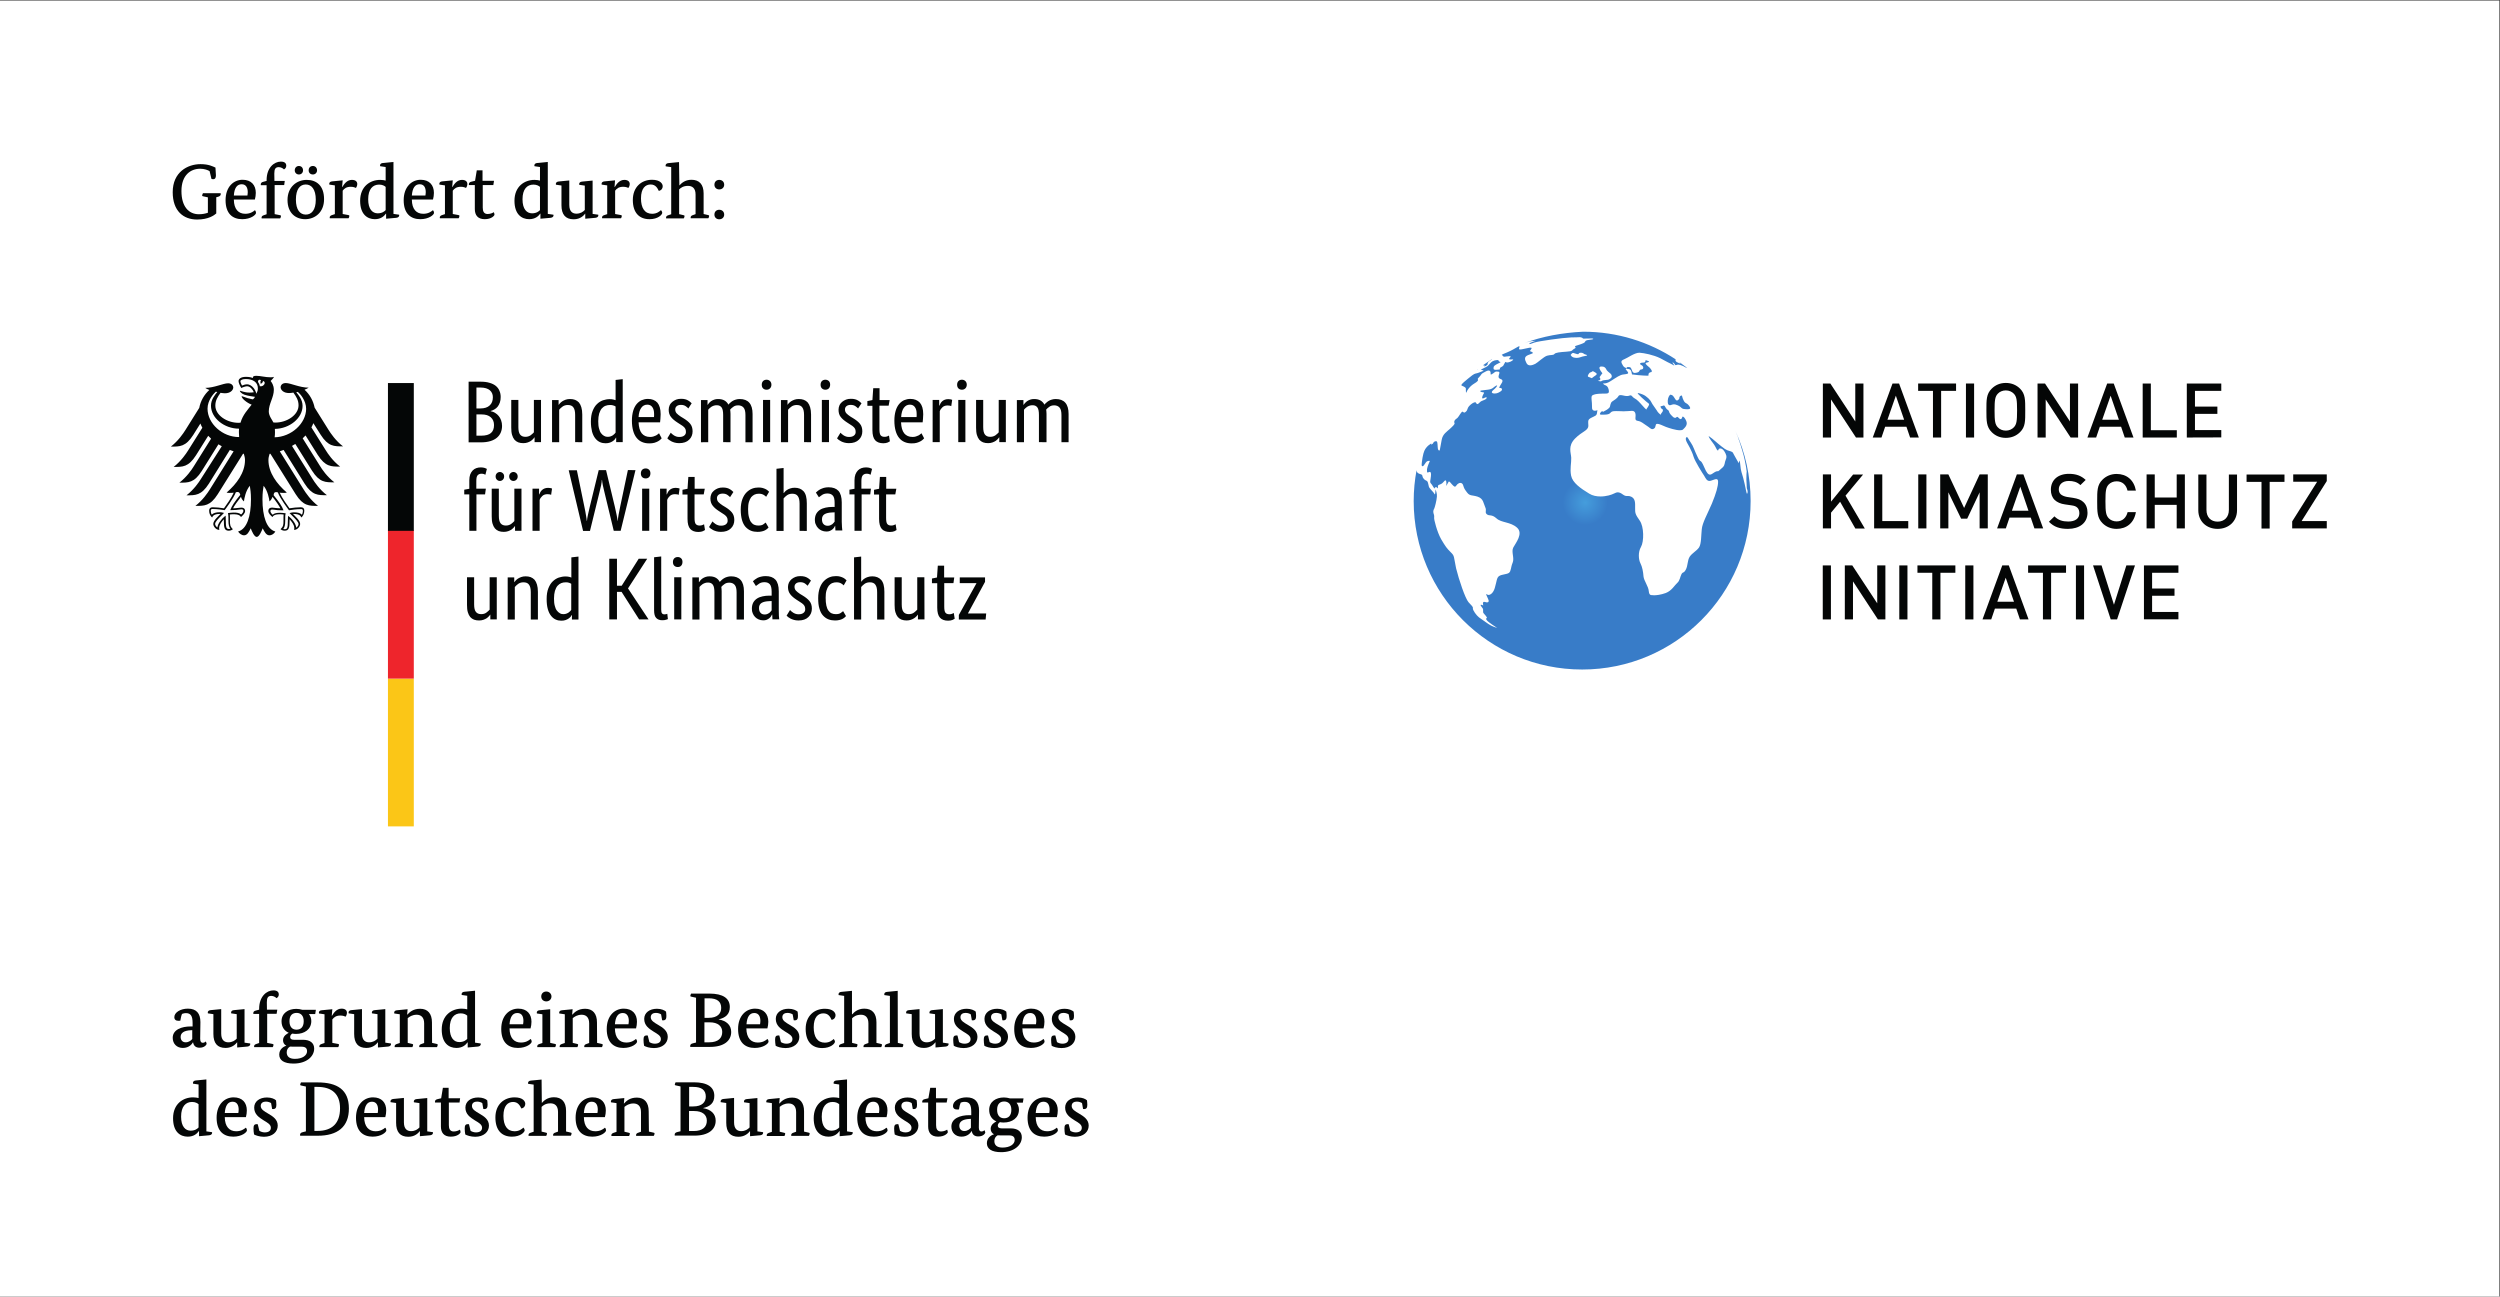 <?xml version="1.0" encoding="utf-8"?>
<!-- Generator: Adobe Illustrator 27.8.1, SVG Export Plug-In . SVG Version: 6.00 Build 0)  -->
<svg version="1.1"
	 id="svg2" xmlns:rdf="http://www.w3.org/1999/02/22-rdf-syntax-ns#" xmlns:svg="http://www.w3.org/2000/svg" xmlns:cc="http://creativecommons.org/ns#" xmlns:dc="http://purl.org/dc/elements/1.1/"
	 xmlns="http://www.w3.org/2000/svg" xmlns:xlink="http://www.w3.org/1999/xlink" x="0px" y="0px" viewBox="0 0 290 150.4"
	 style="enable-background:new 0 0 290 150.4;" xml:space="preserve">
<rect x="0" y="0" width="290" height="150.4" fill="#333333" stroke="none"/>
<style type="text/css">
	.st0{fill:#FFFFFF;}
	.st1{fill:#040606;}
	.st2{fill:#FBC617;}
	.st3{fill:#EE252C;}
	.st4{clip-path:url(#SVGID_00000062903999021697187210000005954471962688459957_);}
	.st5{fill:url(#path166_00000048487123727658270640000002456752420962701456_);}
</style>
<g id="g10" transform="matrix(1.333,0,0,-1.333,0,233.88)">
	<g id="g12" transform="scale(0.1)">
		<path id="path14" class="st0" d="M2175,626.1H0v1128h2175V626.1"/>
		<path id="path18" class="st1" d="M857.2,1248.2l-14.8-27.3v-0.2h15.8l-0.5-5.3h-23.3v4l15.3,27.5v0.2h-14.5v5h22L857.2,1248.2z
			 M829.7,1247.1h-8v-20.4c0-2.6,0.3-4.4,1-5.3c0.7-0.9,1.8-1.4,3.4-1.4c0.9,0,1.7,0.1,2.4,0.4c0.7,0.3,1.1,0.5,1.5,0.7l0.8-5
			c-0.3-0.2-0.9-0.5-1.8-1c-1-0.4-2.3-0.7-3.9-0.7c-3.2,0-5.5,0.9-7.1,2.6c-1.6,1.8-2.4,4.7-2.4,8.8v21.2H811v4.1l4.4,0.9l0.7,10.3
			h5.5v-10.3h8.8L829.7,1247.1z M804.5,1215.5h-5.7v4.1h-0.2c-0.1-0.3-0.5-0.8-1-1.3c-0.5-0.6-1.2-1.1-2-1.7c-0.8-0.5-1.7-1-2.9-1.4
			c-1.1-0.4-2.4-0.6-3.7-0.6c-1.6,0-3.1,0.2-4.4,0.7c-1.3,0.5-2.4,1.3-3.3,2.3c-0.9,1.1-1.6,2.5-2.1,4.2c-0.5,1.7-0.7,3.8-0.7,6.3
			v24.1h6.2v-23.6c0-3.1,0.5-5.2,1.5-6.5c1-1.3,2.5-2,4.6-2c1.8,0,3.3,0.4,4.5,1.3c1.2,0.9,2.2,1.8,2.9,2.6v28.2h6.2L804.5,1215.5z
			 M763.3,1215.5v23.6c0,3.1-0.5,5.3-1.6,6.7c-1,1.4-2.6,2-4.8,2c-1.8,0-3.4-0.5-4.6-1.4c-1.2-0.9-2.2-1.8-2.9-2.7v-28.3h-6.2v54.1
			l6.2,0.7v-21.8h0.2c0.2,0.3,0.5,0.7,1,1.2c0.4,0.5,1,1,1.8,1.5c0.8,0.5,1.7,1,2.8,1.3c1.1,0.4,2.4,0.6,3.9,0.6
			c3.2,0,5.8-1,7.7-3.1c1.9-2.1,2.8-5.6,2.8-10.4v-24.1H763.3z M734.2,1245.1c-0.2,0.2-0.4,0.4-0.7,0.7c-0.3,0.3-0.8,0.6-1.3,0.9
			c-0.5,0.3-1.1,0.6-1.8,0.8c-0.7,0.2-1.5,0.3-2.5,0.3c-1.3,0-2.6-0.2-3.7-0.7c-1.2-0.5-2.1-1.3-3-2.3c-0.8-1.1-1.5-2.5-2-4.2
			c-0.5-1.7-0.7-3.8-0.7-6.2c0-2.7,0.2-5,0.6-6.8c0.4-1.8,1-3.3,1.8-4.4c0.8-1.1,1.7-1.9,2.8-2.4c1.1-0.5,2.3-0.7,3.6-0.7
			c1.9,0,3.3,0.3,4.3,1c1,0.7,1.7,1.2,2.1,1.6l2.5-4.3c-0.3-0.3-0.6-0.7-1.1-1.1c-0.5-0.4-1.1-0.9-1.9-1.3c-0.8-0.4-1.7-0.8-2.8-1
			c-1.1-0.3-2.4-0.4-3.8-0.4c-2,0-3.9,0.3-5.7,1c-1.8,0.7-3.3,1.8-4.7,3.3s-2.4,3.5-3.1,6c-0.8,2.4-1.1,5.5-1.1,9.1
			c0,3.5,0.5,6.5,1.4,9c0.9,2.4,2.1,4.4,3.6,5.9c1.5,1.5,3.1,2.6,4.9,3.3c1.8,0.7,3.6,1,5.5,1c1.4,0,2.6-0.1,3.6-0.4
			c1-0.3,1.9-0.6,2.7-1c0.7-0.4,1.4-0.8,1.8-1.2s0.9-0.8,1.2-1.1L734.2,1245.1z M702.8,1244.8c-0.4,0.5-1.2,1.1-2.2,1.9
			c-1.1,0.8-2.5,1.2-4.2,1.2c-1.6,0-2.9-0.4-3.7-1.1c-0.9-0.8-1.3-1.7-1.3-2.8c0-1.4,0.4-2.5,1.2-3.4c0.8-0.9,2-1.8,3.6-2.9l2.3-1.4
			c2.5-1.5,4.5-3.1,5.9-4.8c1.4-1.7,2.1-3.9,2.1-6.6c0-2.9-1-5.4-3-7.3c-2-2-4.9-3-8.7-3c-1.5,0-2.8,0.2-3.9,0.5
			c-1.1,0.3-2.1,0.7-2.9,1.1c-0.8,0.4-1.5,0.9-2.1,1.3c-0.6,0.5-1,0.9-1.4,1.3l3,4.9c0.3-0.3,0.7-0.7,1.1-1.1c0.4-0.4,1-0.8,1.6-1.2
			c0.6-0.4,1.3-0.7,2.1-1c0.8-0.3,1.7-0.4,2.7-0.4c1.8,0,3.2,0.4,4.2,1.2c1,0.8,1.5,1.8,1.5,3c0,0.9-0.1,1.6-0.3,2.3
			c-0.2,0.6-0.6,1.2-1,1.7c-0.5,0.5-1,1-1.7,1.5c-0.7,0.5-1.4,1-2.3,1.5l-2.3,1.5c-2.3,1.5-4.1,3-5.4,4.7s-2,3.7-2,6.3
			c0,1.4,0.3,2.6,0.8,3.8c0.5,1.1,1.3,2.1,2.3,3c1,0.8,2.1,1.5,3.4,2c1.3,0.5,2.7,0.7,4.2,0.7c1.4,0,2.6-0.1,3.7-0.4
			c1-0.3,1.9-0.6,2.6-1.1c0.7-0.4,1.4-0.9,1.8-1.3c0.5-0.4,0.9-0.8,1.2-1.1L702.8,1244.8z M665.4,1219.8c0.9,0,1.6,0.1,2.3,0.4
			c0.7,0.3,1.2,0.6,1.7,0.9c0.5,0.4,0.9,0.8,1.2,1.2c0.3,0.4,0.6,0.8,0.9,1.1v8.1l-2-0.1c-3-0.1-5.2-0.6-6.7-1.5
			c-1.5-0.9-2.3-2.4-2.3-4.4c0-1.9,0.4-3.3,1.3-4.2C662.6,1220.3,663.8,1219.8,665.4,1219.8L665.4,1219.8z M654.3,1224.8
			c0,2.1,0.4,3.9,1.2,5.4c0.8,1.4,1.9,2.6,3.3,3.5c1.4,0.9,3,1.5,4.9,1.9c1.9,0.4,3.8,0.6,5.9,0.6h1.9v3.5c0,3.1-0.6,5.3-1.6,6.4
			c-1.1,1.2-2.6,1.8-4.6,1.8c-1.8,0-3.4-0.4-4.6-1.2c-1.2-0.8-2.2-1.5-2.9-2.1l-2.6,4.1c0.4,0.4,0.9,0.9,1.6,1.4s1.4,1,2.3,1.5
			c0.9,0.5,2,0.8,3.1,1.1c1.2,0.3,2.5,0.5,4,0.5c3.8,0,6.6-1,8.6-3.1c1.9-2.1,2.9-5.5,2.9-10.1v-16.8c0-1.6,0.1-3.1,0.1-4.6
			c0.1-1.5,0.2-2.5,0.3-3h-5.9l-0.2,4.1h-0.2c-0.2-0.5-0.5-1-0.9-1.6c-0.4-0.6-0.9-1.1-1.5-1.6c-0.6-0.5-1.4-0.9-2.2-1.3
			c-0.9-0.4-1.9-0.5-3.1-0.5c-1.4,0-2.7,0.3-3.9,0.8c-1.2,0.5-2.2,1.2-3.1,2.1c-0.9,0.9-1.6,2-2.1,3.3
			C654.5,1222,654.3,1223.3,654.3,1224.8L654.3,1224.8z M621.7,1215.5v23.6c0,3-0.4,5.2-1.3,6.5c-0.9,1.3-2.3,2-4.2,2
			c-1,0-1.9-0.1-2.7-0.4c-0.8-0.3-1.5-0.6-2.1-1c-0.6-0.4-1.1-0.8-1.6-1.3c-0.5-0.5-0.8-0.9-1.1-1.2v-28.3h-6.2v36.7h5.7v-4.1h0.2
			c0.3,0.4,0.6,0.9,1.1,1.5c0.5,0.6,1.1,1.1,1.9,1.7c0.8,0.5,1.7,1,2.7,1.3c1,0.4,2.2,0.5,3.4,0.5c4.2,0,7.1-1.6,8.9-4.9
			c0.4,0.5,0.8,1.1,1.5,1.6c0.6,0.6,1.3,1.1,2.1,1.6s1.7,0.9,2.8,1.2c1,0.3,2.1,0.5,3.4,0.5c7.4,0,11.2-4.3,11.2-13v-24.6H641v23.6
			c0,3-0.5,5.2-1.6,6.5c-1.1,1.3-2.7,2-4.7,2c-1.7,0-3.2-0.4-4.3-1.3c-1.1-0.8-2.1-1.6-2.7-2.4c0.1-0.6,0.2-1.2,0.2-1.8
			c0.1-0.6,0.1-1.3,0.1-2v-24.6H621.7z M589.8,1261.1c-1.3,0-2.3,0.4-3.1,1.2c-0.8,0.8-1.1,1.9-1.1,3.2c0,1.3,0.4,2.3,1.1,3.1
			c0.8,0.8,1.8,1.2,3.1,1.2c1.2,0,2.2-0.4,3-1.2c0.8-0.8,1.1-1.9,1.1-3.1c0-1.3-0.4-2.4-1.1-3.2
			C592.1,1261.5,591.1,1261.1,589.8,1261.1z M592.9,1215.5h-6.2v36.7h6.2V1215.5z M575.4,1224c0-1.5,0.2-2.6,0.7-3.2
			c0.4-0.6,1.2-0.9,2.3-0.9c0.6,0,1,0.1,1.4,0.2c0.4,0.1,0.7,0.2,0.9,0.3l0.5-4.6c-0.3-0.2-0.9-0.4-1.7-0.6
			c-0.8-0.3-1.9-0.4-3.3-0.4c-2.1,0-3.8,0.6-5.1,1.9c-1.3,1.3-1.9,3.5-1.9,6.8v46.1l6.2,0.7L575.4,1224z M546.5,1242.5l17.9-27h-8.2
			l-15.3,24h-4v-24h-6.7v52.8h6.7v-23.5h4.1l14.8,23.5h7.4L546.5,1242.5z M490.2,1220.1c1,0,1.8,0.1,2.6,0.4c0.8,0.3,1.4,0.6,2,1
			c0.6,0.4,1,0.8,1.4,1.2c0.4,0.4,0.7,0.8,0.9,1.1v22.7c-0.6,0.4-1.2,0.7-1.9,0.9c-0.7,0.3-1.7,0.4-2.8,0.4c-1.4,0-2.8-0.2-4-0.7
			c-1.2-0.5-2.3-1.3-3.3-2.4c-0.9-1.1-1.6-2.6-2.2-4.4c-0.5-1.8-0.8-4-0.8-6.6c0-2.6,0.2-4.7,0.7-6.4c0.4-1.7,1-3.1,1.8-4.1
			c0.8-1,1.6-1.8,2.6-2.3C488.1,1220.3,489.1,1220.1,490.2,1220.1z M475.7,1233.3c0,3.7,0.5,6.8,1.5,9.3c1,2.5,2.2,4.5,3.8,6
			c1.5,1.5,3.3,2.6,5.2,3.3c1.9,0.6,3.9,1,5.8,1c1.2,0,2.2-0.1,3.1-0.3c0.9-0.2,1.6-0.4,2.1-0.7v17.6l6.2,0.7v-54.8h-5.7v3.9h-0.2
			c-0.2-0.3-0.4-0.7-0.8-1.3c-0.4-0.5-1-1.1-1.7-1.6c-0.7-0.5-1.6-1-2.7-1.4c-1.1-0.4-2.3-0.6-3.8-0.6c-1.7,0-3.4,0.3-4.9,1
			c-1.6,0.7-2.9,1.8-4.1,3.3c-1.2,1.5-2.1,3.4-2.8,5.8C476,1227.1,475.7,1229.9,475.7,1233.3L475.7,1233.3z M461.9,1215.5v23.6
			c0,3.1-0.5,5.3-1.6,6.7c-1,1.4-2.6,2-4.8,2c-1.8,0-3.4-0.5-4.6-1.4c-1.2-0.9-2.2-1.8-2.9-2.7v-28.3h-6.2v36.7h5.7v-4.1h0.2
			c0.2,0.3,0.5,0.8,1,1.3c0.5,0.6,1.2,1.1,2,1.7c0.8,0.5,1.8,1,2.9,1.4c1.1,0.4,2.4,0.6,3.8,0.6c1.6,0,3.1-0.2,4.4-0.7
			c1.3-0.5,2.4-1.3,3.4-2.3c0.9-1.1,1.6-2.5,2.1-4.2c0.5-1.7,0.8-3.8,0.8-6.3v-24.1H461.9z M432.4,1215.5h-5.7v4.1h-0.2
			c-0.2-0.3-0.5-0.8-1-1.3c-0.5-0.6-1.2-1.1-1.9-1.7c-0.8-0.5-1.7-1-2.9-1.4c-1.1-0.4-2.4-0.6-3.8-0.6c-1.6,0-3.1,0.2-4.4,0.7
			c-1.3,0.5-2.4,1.3-3.3,2.3c-0.9,1.1-1.6,2.5-2.1,4.2c-0.5,1.7-0.7,3.8-0.7,6.3v24.1h6.2v-23.6c0-3.1,0.5-5.2,1.5-6.5
			c1-1.3,2.5-2,4.6-2c1.8,0,3.3,0.4,4.5,1.3c1.2,0.9,2.2,1.8,2.9,2.6v28.2h6.2V1215.5z M779.1,1324.3h-8v-20.4c0-2.6,0.3-4.4,1-5.3
			c0.7-0.9,1.8-1.4,3.4-1.4c0.9,0,1.7,0.1,2.4,0.4c0.7,0.3,1.1,0.5,1.5,0.7l0.8-5c-0.3-0.2-0.9-0.5-1.8-1c-1-0.4-2.3-0.7-3.9-0.7
			c-3.2,0-5.5,0.9-7.1,2.6c-1.6,1.8-2.4,4.7-2.4,8.8v21.2h-4.4v4.1l4.4,0.9l0.7,10.3h5.5v-10.3h8.8L779.1,1324.3z M757.3,1324.3
			h-7.5v-31.7h-6.2v31.7h-4.4v4.1l4.4,0.8v7.4c0,2,0.3,3.7,0.8,5.1c0.6,1.4,1.3,2.6,2.2,3.5c0.9,0.9,2,1.6,3.2,2
			c1.2,0.4,2.5,0.6,3.9,0.6c1.3,0,2.5-0.2,3.4-0.5c0.9-0.4,1.5-0.6,1.8-0.8l-1.3-5.1c-0.3,0.2-0.7,0.4-1.3,0.6
			c-0.6,0.2-1.3,0.3-2.1,0.3c-1.5,0-2.6-0.5-3.4-1.4c-0.8-0.9-1.2-2.6-1.2-5v-6.6h8.3L757.3,1324.3z M720.2,1297
			c0.9,0,1.6,0.1,2.3,0.4c0.7,0.3,1.2,0.6,1.7,0.9c0.5,0.4,0.9,0.8,1.2,1.2c0.3,0.4,0.6,0.8,0.9,1.1v8.1l-2-0.1
			c-3-0.1-5.2-0.6-6.7-1.5c-1.5-0.9-2.3-2.4-2.3-4.4c0-1.9,0.4-3.3,1.3-4.2C717.5,1297.5,718.7,1297,720.2,1297L720.2,1297z
			 M709.1,1302c0,2.1,0.4,3.9,1.2,5.4c0.8,1.4,1.9,2.6,3.3,3.5c1.4,0.9,3,1.5,4.9,1.9c1.9,0.4,3.8,0.6,5.9,0.6h1.9v3.5
			c0,3.1-0.5,5.3-1.6,6.4c-1.1,1.2-2.6,1.8-4.6,1.8c-1.8,0-3.4-0.4-4.6-1.2c-1.2-0.8-2.2-1.5-2.9-2.1l-2.6,4.1
			c0.4,0.4,0.9,0.9,1.6,1.4c0.6,0.5,1.4,1,2.3,1.5c0.9,0.5,2,0.8,3.1,1.2c1.2,0.3,2.5,0.5,4,0.5c3.8,0,6.6-1,8.6-3.1
			c1.9-2.1,2.9-5.5,2.9-10.1v-16.8c0-1.6,0.1-3.1,0.2-4.6c0.1-1.5,0.2-2.5,0.3-3H727l-0.2,4.1h-0.1c-0.2-0.5-0.5-1-0.9-1.6
			c-0.4-0.6-0.9-1.1-1.5-1.6c-0.6-0.5-1.4-0.9-2.2-1.3c-0.9-0.4-1.9-0.5-3.1-0.5c-1.4,0-2.7,0.3-3.9,0.8c-1.2,0.5-2.2,1.2-3.1,2.1
			c-0.9,0.9-1.6,2-2.1,3.3C709.4,1299.1,709.1,1300.5,709.1,1302L709.1,1302z M695.8,1292.6v23.6c0,3.1-0.5,5.3-1.6,6.7
			c-1,1.4-2.6,2-4.8,2c-1.8,0-3.4-0.5-4.6-1.4c-1.2-0.9-2.2-1.8-2.9-2.7v-28.3h-6.2v54.1l6.2,0.7v-21.8h0.2c0.2,0.3,0.5,0.7,1,1.2
			c0.4,0.5,1,1,1.8,1.5c0.8,0.5,1.7,1,2.8,1.3c1.1,0.4,2.4,0.6,3.9,0.6c3.2,0,5.8-1,7.7-3.1c1.9-2.1,2.8-5.6,2.8-10.4v-24.1
			L695.8,1292.6z M666.7,1322.2c-0.2,0.1-0.4,0.4-0.7,0.7c-0.3,0.3-0.8,0.6-1.3,0.9c-0.5,0.3-1.1,0.6-1.8,0.8
			c-0.7,0.2-1.5,0.3-2.5,0.3c-1.3,0-2.6-0.2-3.7-0.7c-1.1-0.5-2.1-1.3-3-2.3c-0.8-1.1-1.5-2.5-2-4.2c-0.5-1.7-0.7-3.8-0.7-6.2
			c0-2.7,0.2-5,0.7-6.8c0.4-1.8,1-3.3,1.8-4.4c0.8-1.1,1.7-1.9,2.8-2.4c1.1-0.5,2.3-0.7,3.6-0.7c1.9,0,3.3,0.3,4.3,1
			c1,0.7,1.7,1.2,2.1,1.6l2.5-4.3c-0.3-0.3-0.6-0.7-1.1-1.1c-0.5-0.4-1.1-0.9-1.9-1.3c-0.8-0.4-1.7-0.8-2.8-1
			c-1.1-0.3-2.4-0.4-3.8-0.4c-2,0-4,0.3-5.7,1s-3.3,1.8-4.7,3.3c-1.3,1.5-2.4,3.5-3.1,6s-1.1,5.5-1.1,9.1c0,3.5,0.5,6.5,1.4,9
			c0.9,2.4,2.1,4.4,3.6,5.9c1.5,1.5,3.1,2.6,4.9,3.3c1.8,0.7,3.6,1,5.5,1c1.4,0,2.6-0.1,3.6-0.4c1-0.3,1.9-0.6,2.7-1
			c0.7-0.4,1.4-0.8,1.8-1.2c0.5-0.4,0.9-0.8,1.2-1.1L666.7,1322.2z M635.3,1321.9c-0.4,0.5-1.1,1.1-2.2,1.9
			c-1.1,0.8-2.5,1.2-4.2,1.2c-1.6,0-2.9-0.4-3.7-1.1c-0.9-0.8-1.3-1.7-1.3-2.8c0-1.4,0.4-2.5,1.2-3.4c0.8-0.9,2-1.8,3.6-2.9l2.3-1.4
			c2.5-1.5,4.5-3.1,5.9-4.8c1.4-1.7,2.1-3.9,2.1-6.6c0-2.9-1-5.4-3-7.3c-2-2-4.9-3-8.7-3c-1.5,0-2.8,0.2-3.9,0.5
			c-1.1,0.3-2.1,0.7-2.9,1.1c-0.8,0.4-1.5,0.9-2.1,1.3c-0.6,0.5-1,0.9-1.4,1.3l3,4.9c0.3-0.3,0.7-0.7,1.1-1.1c0.4-0.4,1-0.8,1.6-1.2
			c0.6-0.4,1.3-0.7,2.1-1c0.8-0.3,1.7-0.4,2.7-0.4c1.8,0,3.2,0.4,4.2,1.2c1,0.8,1.5,1.8,1.5,3c0,0.9-0.1,1.6-0.3,2.3
			c-0.2,0.6-0.6,1.2-1,1.7c-0.5,0.5-1,1-1.7,1.5c-0.7,0.5-1.4,1-2.3,1.5l-2.3,1.5c-2.3,1.5-4.1,3-5.4,4.7c-1.3,1.6-2,3.7-2,6.3
			c0,1.4,0.3,2.6,0.8,3.8c0.5,1.2,1.3,2.1,2.3,3c1,0.8,2.1,1.5,3.4,2c1.3,0.5,2.7,0.7,4.2,0.7c1.4,0,2.7-0.1,3.7-0.4
			c1-0.3,1.9-0.6,2.6-1.1c0.7-0.4,1.4-0.9,1.8-1.3c0.5-0.4,0.9-0.8,1.2-1.1L635.3,1321.9z M612.4,1324.3h-8v-20.4
			c0-2.6,0.3-4.4,1-5.3c0.7-0.9,1.8-1.4,3.4-1.4c0.9,0,1.7,0.1,2.4,0.4c0.7,0.3,1.1,0.5,1.5,0.7l0.8-5c-0.3-0.2-0.9-0.5-1.8-1
			c-1-0.4-2.3-0.7-3.9-0.7c-3.2,0-5.5,0.9-7.1,2.6c-1.6,1.8-2.4,4.7-2.4,8.8v21.2h-4.4v4.1l4.4,0.9l0.7,10.3h5.5v-10.3h8.8
			L612.4,1324.3z M590.6,1323.9c-0.2,0.1-0.5,0.2-1,0.4c-0.5,0.1-1.2,0.2-2.1,0.2c-1.9,0-3.5-0.5-4.6-1.6c-1.1-1-1.9-2.2-2.3-3.4
			v-26.9h-6.2v36.7h5.7v-5h0.2c0.3,0.7,0.6,1.4,1,2.1c0.4,0.7,0.9,1.3,1.5,1.8c0.6,0.5,1.3,1,2.2,1.3c0.8,0.3,1.8,0.5,3,0.5
			c0.9,0,1.6-0.1,2.1-0.2c0.5-0.2,1-0.3,1.3-0.4L590.6,1323.9z M561.9,1338.2c-1.3,0-2.3,0.4-3.1,1.2c-0.8,0.8-1.1,1.9-1.1,3.2
			c0,1.3,0.4,2.3,1.1,3.1c0.8,0.8,1.8,1.2,3.1,1.2c1.2,0,2.2-0.4,3-1.2c0.8-0.8,1.1-1.9,1.1-3.1c0-1.3-0.4-2.4-1.1-3.2
			C564.1,1338.6,563.1,1338.2,561.9,1338.2z M565,1292.6h-6.2v36.7h6.2V1292.6z M553,1345.4l-12.9-52.8h-6l-8,33.2
			c-0.6,2.3-1,4.4-1.5,6.4c-0.4,2-0.6,3.6-0.7,4.7h-0.2c0-1.2-0.2-2.7-0.6-4.7c-0.4-1.9-0.9-4.1-1.5-6.3l-8.2-33.4h-6l-12.5,52.8
			h7.1l6.6-32.1c0.5-2.4,1-4.8,1.3-6.9c0.4-2.2,0.6-3.8,0.7-5h0.2c0.1,1.2,0.3,2.9,0.8,5.1c0.5,2.2,1,4.6,1.6,7l7.8,32h6.4l7.7-32.1
			c0.6-2.5,1.1-4.8,1.5-6.9c0.5-2.2,0.7-3.8,0.8-5h0.2c0.1,1.2,0.3,2.9,0.7,5.2c0.4,2.3,0.9,4.6,1.4,7.1l6.7,31.8L553,1345.4z
			 M479.6,1323.9c-0.2,0.1-0.5,0.2-1,0.4c-0.5,0.1-1.2,0.2-2.1,0.2c-1.9,0-3.5-0.5-4.6-1.6c-1.1-1-1.9-2.2-2.3-3.4v-26.9h-6.2v36.7
			h5.7v-5h0.2c0.3,0.7,0.6,1.4,1,2.1c0.4,0.7,0.9,1.3,1.5,1.8c0.6,0.5,1.3,1,2.2,1.3c0.8,0.3,1.8,0.5,3,0.5c0.9,0,1.6-0.1,2.1-0.2
			c0.5-0.2,1-0.3,1.3-0.4L479.6,1323.9z M450.5,1339.9c0-1.2-0.4-2.1-1.1-2.8c-0.7-0.7-1.6-1.1-2.6-1.1c-1,0-1.9,0.4-2.6,1.1
			c-0.7,0.7-1.1,1.7-1.1,2.8c0,1.2,0.4,2.1,1.1,2.8c0.7,0.7,1.6,1.1,2.6,1.1c1,0,1.9-0.4,2.6-1.1
			C450.1,1342,450.5,1341.1,450.5,1339.9z M438.7,1339.9c0-1.2-0.4-2.1-1.1-2.8c-0.7-0.7-1.6-1.1-2.6-1.1c-1,0-1.9,0.4-2.6,1.1
			c-0.7,0.7-1.1,1.7-1.1,2.8c0,1.2,0.4,2.1,1.1,2.8c0.7,0.7,1.6,1.1,2.6,1.1c1,0,1.9-0.4,2.6-1.1
			C438.4,1342,438.7,1341.1,438.7,1339.9z M453.9,1292.6h-5.7v4.1h-0.2c-0.2-0.3-0.5-0.8-1-1.3c-0.5-0.6-1.2-1.1-1.9-1.7
			c-0.8-0.5-1.7-1-2.9-1.4c-1.1-0.4-2.4-0.6-3.8-0.6c-1.6,0-3.1,0.2-4.4,0.7c-1.3,0.5-2.4,1.3-3.3,2.3c-0.9,1.1-1.6,2.5-2.1,4.2
			c-0.5,1.7-0.7,3.8-0.7,6.3v24.1h6.2v-23.6c0-3.1,0.5-5.2,1.5-6.5c1-1.3,2.5-2,4.6-2c1.8,0,3.3,0.5,4.5,1.3
			c1.2,0.9,2.2,1.8,2.9,2.6v28.2h6.2V1292.6z M422.1,1324.3h-7.5v-31.7h-6.2v31.7H404v4.1l4.4,0.8v7.4c0,2,0.3,3.7,0.8,5.1
			c0.6,1.4,1.3,2.6,2.2,3.5c0.9,0.9,2,1.6,3.2,2c1.2,0.4,2.5,0.6,3.9,0.6c1.3,0,2.4-0.2,3.4-0.5c0.9-0.4,1.5-0.6,1.8-0.8l-1.3-5.1
			c-0.3,0.2-0.7,0.4-1.3,0.6c-0.6,0.2-1.3,0.3-2.1,0.3c-1.5,0-2.6-0.5-3.4-1.4c-0.8-0.9-1.1-2.6-1.1-5v-6.6h8.3L422.1,1324.3z
			 M904.1,1369.8v23.6c0,3-0.4,5.2-1.3,6.5c-0.9,1.3-2.3,2-4.2,2c-1,0-1.9-0.1-2.7-0.4c-0.8-0.3-1.5-0.6-2.1-1
			c-0.6-0.4-1.1-0.8-1.6-1.3c-0.5-0.5-0.8-0.9-1.1-1.2v-28.3h-6.2v36.7h5.7v-4.1h0.2c0.3,0.4,0.6,0.9,1.2,1.5
			c0.5,0.6,1.1,1.1,1.9,1.7c0.8,0.5,1.7,1,2.7,1.3c1,0.4,2.2,0.5,3.4,0.5c4.2,0,7.1-1.6,8.9-4.9c0.4,0.5,0.8,1.1,1.5,1.6
			c0.6,0.6,1.3,1.1,2.1,1.6c0.8,0.5,1.7,0.9,2.8,1.2c1,0.3,2.1,0.5,3.4,0.5c7.4,0,11.2-4.3,11.2-13v-24.6h-6.2v23.6
			c0,3-0.5,5.2-1.6,6.5c-1.1,1.3-2.7,2-4.7,2c-1.7,0-3.2-0.4-4.3-1.3c-1.1-0.8-2.1-1.6-2.7-2.4c0.1-0.6,0.2-1.2,0.2-1.8
			c0.1-0.6,0.1-1.3,0.1-2v-24.6L904.1,1369.8z M875.3,1369.8h-5.7v4.1h-0.2c-0.2-0.3-0.5-0.8-1-1.3c-0.5-0.6-1.2-1.1-1.9-1.7
			c-0.8-0.5-1.7-1-2.9-1.4c-1.1-0.4-2.4-0.6-3.7-0.6c-1.6,0-3.1,0.2-4.4,0.7c-1.3,0.5-2.4,1.3-3.3,2.3c-0.9,1.1-1.6,2.5-2.1,4.2
			c-0.5,1.7-0.7,3.8-0.7,6.3v24.1h6.2v-23.6c0-3.1,0.5-5.2,1.5-6.5c1-1.3,2.5-2,4.6-2c1.8,0,3.3,0.5,4.5,1.3
			c1.2,0.9,2.2,1.8,2.9,2.6v28.2h6.2L875.3,1369.8z M837.1,1415.4c-1.3,0-2.3,0.4-3.1,1.2c-0.8,0.8-1.1,1.9-1.1,3.2
			c0,1.3,0.4,2.3,1.1,3.1c0.8,0.8,1.8,1.2,3.1,1.2c1.2,0,2.2-0.4,3-1.2c0.8-0.8,1.2-1.9,1.2-3.1c0-1.3-0.4-2.4-1.2-3.2
			C839.3,1415.8,838.3,1415.4,837.1,1415.4z M840.1,1369.8h-6.2v36.7h6.2V1369.8z M827.8,1401.1c-0.1,0.1-0.5,0.2-1,0.4
			c-0.5,0.1-1.2,0.2-2.1,0.2c-1.9,0-3.5-0.5-4.6-1.6c-1.1-1-1.9-2.2-2.3-3.4v-26.9h-6.2v36.7h5.7v-5h0.2c0.3,0.7,0.6,1.4,1,2.1
			c0.4,0.7,0.9,1.3,1.5,1.8c0.6,0.5,1.3,1,2.2,1.3c0.8,0.3,1.8,0.5,3,0.5c0.9,0,1.6-0.1,2.1-0.2c0.5-0.2,1-0.3,1.3-0.4L827.8,1401.1
			z M791.8,1402.4c-2.2,0-3.9-0.9-5.3-2.8c-1.3-1.8-2.1-4.5-2.3-8h13.4c0.1,0.3,0.1,0.6,0.1,1.1c0,0.5,0,1,0,1.6
			c0,2.6-0.5,4.5-1.5,5.9C795.2,1401.7,793.7,1402.4,791.8,1402.4L791.8,1402.4z M803.4,1394.1c0-1.6-0.1-2.9-0.2-4.1
			c-0.1-1.2-0.2-2.2-0.3-3h-18.8c0.2-4.3,1.1-7.5,2.8-9.6c1.7-2,4-3.1,7.2-3.1c1.1,0,2,0.1,2.9,0.4c0.9,0.3,1.6,0.6,2.3,0.9
			c0.6,0.4,1.2,0.7,1.6,1.1c0.4,0.4,0.8,0.6,1,0.8l2.3-4.4c-0.3-0.3-0.6-0.6-1.1-1.1c-0.5-0.5-1.2-1-2.1-1.5
			c-0.9-0.5-1.9-0.9-3.2-1.3c-1.3-0.4-2.8-0.5-4.5-0.5c-2.3,0-4.4,0.4-6.2,1.2c-1.9,0.8-3.4,2-4.7,3.6c-1.3,1.6-2.3,3.6-3,6.1
			c-0.7,2.5-1.1,5.4-1.1,8.9c0,3.3,0.4,6.1,1.1,8.5c0.7,2.4,1.7,4.3,3,5.9c1.3,1.5,2.8,2.7,4.4,3.4c1.7,0.7,3.5,1.1,5.4,1.1
			c3.5,0,6.3-1.1,8.3-3.3C802.4,1401.9,803.4,1398.6,803.4,1394.1L803.4,1394.1z M773.3,1401.5h-8v-20.4c0-2.6,0.3-4.4,1-5.3
			c0.7-0.9,1.8-1.4,3.4-1.4c0.9,0,1.7,0.1,2.4,0.4c0.7,0.3,1.2,0.5,1.5,0.7l0.8-5c-0.3-0.2-0.9-0.5-1.8-1c-1-0.4-2.3-0.7-3.9-0.7
			c-3.2,0-5.5,0.9-7.1,2.6c-1.6,1.8-2.4,4.7-2.4,8.8v21.2h-4.4v4.1l4.4,0.9l0.7,10.3h5.5v-10.3h8.8L773.3,1401.5z M746.7,1399.1
			c-0.4,0.5-1.1,1.1-2.2,1.9c-1.1,0.8-2.5,1.2-4.2,1.2c-1.6,0-2.9-0.4-3.7-1.1c-0.9-0.8-1.3-1.7-1.3-2.8c0-1.4,0.4-2.5,1.2-3.4
			c0.8-0.9,2-1.8,3.6-2.9l2.3-1.4c2.5-1.5,4.5-3.1,5.9-4.8c1.4-1.7,2.1-3.9,2.1-6.6c0-2.9-1-5.4-3-7.3c-2-2-4.9-3-8.7-3
			c-1.5,0-2.8,0.2-3.9,0.5c-1.1,0.3-2.1,0.7-2.9,1.1c-0.8,0.4-1.5,0.9-2.1,1.3c-0.6,0.5-1,0.9-1.4,1.3l3,4.9
			c0.3-0.3,0.7-0.7,1.1-1.1c0.4-0.4,1-0.8,1.6-1.2c0.6-0.4,1.3-0.7,2.1-1c0.8-0.3,1.7-0.4,2.7-0.4c1.8,0,3.2,0.4,4.2,1.2
			c1,0.8,1.5,1.8,1.5,3c0,0.9-0.1,1.6-0.3,2.3c-0.2,0.6-0.6,1.2-1,1.7c-0.5,0.5-1,1-1.7,1.5c-0.7,0.5-1.4,1-2.3,1.5l-2.3,1.5
			c-2.3,1.5-4.1,3-5.4,4.7c-1.3,1.6-1.9,3.7-1.9,6.3c0,1.4,0.3,2.6,0.8,3.8c0.5,1.2,1.3,2.1,2.3,3c1,0.8,2.1,1.5,3.4,2
			c1.3,0.5,2.7,0.7,4.2,0.7c1.4,0,2.7-0.1,3.7-0.4c1-0.3,1.9-0.6,2.6-1.1c0.7-0.4,1.4-0.9,1.8-1.3c0.5-0.4,0.9-0.8,1.2-1.1
			L746.7,1399.1z M718.3,1415.4c-1.3,0-2.3,0.4-3.1,1.2c-0.8,0.8-1.1,1.9-1.1,3.2c0,1.3,0.4,2.3,1.1,3.1c0.8,0.8,1.8,1.2,3.1,1.2
			c1.2,0,2.2-0.4,3-1.2c0.8-0.8,1.1-1.9,1.1-3.1c0-1.3-0.4-2.4-1.1-3.2C720.5,1415.8,719.5,1415.4,718.3,1415.4z M721.4,1369.8h-6.2
			v36.7h6.2V1369.8z M699.7,1369.8v23.6c0,3.1-0.5,5.3-1.6,6.7c-1,1.4-2.6,2-4.8,2c-1.8,0-3.4-0.5-4.6-1.4c-1.2-0.9-2.2-1.8-2.9-2.7
			v-28.3h-6.2v36.7h5.7v-4.1h0.1c0.2,0.3,0.5,0.8,1,1.3c0.5,0.6,1.2,1.1,2,1.7c0.8,0.5,1.8,1,2.9,1.4c1.1,0.4,2.4,0.6,3.8,0.6
			c1.6,0,3.1-0.2,4.4-0.7c1.3-0.5,2.5-1.3,3.4-2.3c0.9-1.1,1.6-2.5,2.1-4.2c0.5-1.7,0.8-3.8,0.8-6.3v-24.1L699.7,1369.8z
			 M667.1,1415.4c-1.3,0-2.3,0.4-3.1,1.2c-0.8,0.8-1.1,1.9-1.1,3.2c0,1.3,0.4,2.3,1.1,3.1c0.8,0.8,1.8,1.2,3.1,1.2
			c1.2,0,2.2-0.4,3-1.2c0.8-0.8,1.2-1.9,1.2-3.1c0-1.3-0.4-2.4-1.2-3.2C669.3,1415.8,668.4,1415.4,667.1,1415.4z M670.2,1369.8H664
			v36.7h6.2V1369.8z M629.3,1369.8v23.6c0,3-0.4,5.2-1.3,6.5c-0.9,1.3-2.3,2-4.2,2c-1,0-1.9-0.1-2.7-0.4c-0.8-0.3-1.5-0.6-2.1-1
			c-0.6-0.4-1.1-0.8-1.6-1.3c-0.5-0.5-0.8-0.9-1.1-1.2v-28.3H610v36.7h5.7v-4.1h0.2c0.3,0.4,0.6,0.9,1.1,1.5s1.1,1.1,1.9,1.7
			c0.8,0.5,1.7,1,2.7,1.3c1,0.4,2.2,0.5,3.4,0.5c4.2,0,7.1-1.6,8.9-4.9c0.4,0.5,0.8,1.1,1.5,1.6c0.6,0.6,1.3,1.1,2.1,1.6
			c0.8,0.5,1.7,0.9,2.8,1.2c1,0.3,2.1,0.5,3.4,0.5c7.4,0,11.2-4.3,11.2-13v-24.6h-6.2v23.6c0,3-0.5,5.2-1.6,6.5
			c-1.1,1.3-2.7,2-4.7,2c-1.7,0-3.2-0.4-4.3-1.3c-1.1-0.8-2.1-1.6-2.7-2.4c0.1-0.6,0.2-1.2,0.2-1.8c0.1-0.6,0.1-1.3,0.1-2v-24.6
			L629.3,1369.8z M599,1399.1c-0.4,0.5-1.1,1.1-2.2,1.9c-1.1,0.8-2.5,1.2-4.2,1.2c-1.6,0-2.9-0.4-3.7-1.1c-0.9-0.8-1.3-1.7-1.3-2.8
			c0-1.4,0.4-2.5,1.2-3.4c0.8-0.9,2-1.8,3.6-2.9l2.3-1.4c2.5-1.5,4.5-3.1,5.9-4.8c1.4-1.7,2.1-3.9,2.1-6.6c0-2.9-1-5.4-3-7.3
			c-2-2-4.9-3-8.7-3c-1.5,0-2.8,0.2-3.9,0.5c-1.1,0.3-2.1,0.7-2.9,1.1c-0.8,0.4-1.5,0.9-2.1,1.3c-0.6,0.5-1,0.9-1.4,1.3l3,4.9
			c0.3-0.3,0.7-0.7,1.1-1.1c0.4-0.4,1-0.8,1.6-1.2c0.6-0.4,1.3-0.7,2.1-1c0.8-0.3,1.7-0.4,2.7-0.4c1.8,0,3.2,0.4,4.2,1.2
			c1,0.8,1.5,1.8,1.5,3c0,0.9-0.1,1.6-0.3,2.3c-0.2,0.6-0.6,1.2-1,1.7c-0.5,0.5-1,1-1.7,1.5c-0.7,0.5-1.4,1-2.3,1.5l-2.3,1.5
			c-2.3,1.5-4.1,3-5.4,4.7c-1.3,1.6-2,3.7-2,6.3c0,1.4,0.3,2.6,0.8,3.8c0.5,1.2,1.3,2.1,2.3,3c1,0.8,2.1,1.5,3.4,2
			c1.3,0.5,2.7,0.7,4.2,0.7c1.4,0,2.7-0.1,3.7-0.4c1-0.3,1.9-0.6,2.6-1.1c0.7-0.4,1.4-0.9,1.8-1.3c0.5-0.4,0.9-0.8,1.2-1.1
			L599,1399.1z M563.3,1402.4c-2.2,0-4-0.9-5.3-2.8c-1.3-1.8-2.1-4.5-2.3-8h13.4c0.1,0.3,0.1,0.6,0.1,1.1c0,0.5,0,1,0,1.6
			c0,2.6-0.5,4.5-1.5,5.9C566.7,1401.7,565.2,1402.4,563.3,1402.4L563.3,1402.4z M574.9,1394.1c0-1.6-0.1-2.9-0.2-4.1
			c-0.1-1.2-0.2-2.2-0.3-3h-18.7c0.2-4.3,1.1-7.5,2.8-9.6c1.7-2,4-3.1,7.2-3.1c1.1,0,2,0.1,2.9,0.4c0.9,0.3,1.6,0.6,2.3,0.9
			c0.6,0.4,1.2,0.7,1.6,1.1c0.4,0.4,0.8,0.6,1,0.8l2.3-4.4c-0.3-0.3-0.6-0.6-1.1-1.1c-0.5-0.5-1.2-1-2.1-1.5
			c-0.9-0.5-1.9-0.9-3.2-1.3c-1.3-0.4-2.8-0.5-4.5-0.5c-2.3,0-4.4,0.4-6.2,1.2c-1.9,0.8-3.4,2-4.7,3.6c-1.3,1.6-2.3,3.6-3,6.1
			c-0.7,2.5-1.1,5.4-1.1,8.9c0,3.3,0.4,6.1,1.1,8.5c0.7,2.4,1.7,4.3,3,5.9c1.3,1.5,2.8,2.7,4.4,3.4c1.7,0.7,3.5,1.1,5.4,1.1
			c3.5,0,6.3-1.1,8.3-3.3C573.9,1401.9,574.9,1398.6,574.9,1394.1L574.9,1394.1z M528.8,1374.4c1,0,1.8,0.1,2.6,0.4
			c0.8,0.3,1.4,0.6,2,1c0.6,0.4,1,0.8,1.4,1.2c0.4,0.4,0.7,0.8,0.9,1.1v22.7c-0.6,0.4-1.2,0.7-2,0.9c-0.7,0.3-1.7,0.4-2.8,0.4
			c-1.4,0-2.8-0.2-4-0.7c-1.3-0.5-2.3-1.3-3.3-2.4c-0.9-1.1-1.6-2.6-2.2-4.4c-0.5-1.8-0.8-4-0.8-6.6c0-2.6,0.2-4.7,0.7-6.4
			c0.4-1.7,1-3.1,1.8-4.1c0.8-1,1.6-1.8,2.6-2.3C526.7,1374.6,527.7,1374.4,528.8,1374.4z M514.2,1387.6c0,3.7,0.5,6.8,1.5,9.3
			c1,2.5,2.2,4.5,3.8,6c1.5,1.5,3.3,2.6,5.2,3.3c1.9,0.6,3.9,1,5.8,1c1.2,0,2.2-0.1,3.1-0.3c0.9-0.2,1.6-0.4,2.1-0.6v17.6l6.2,0.7
			v-54.8h-5.7v3.9H536c-0.2-0.3-0.4-0.7-0.8-1.3c-0.4-0.5-1-1.1-1.7-1.6c-0.7-0.5-1.6-1-2.7-1.4c-1.1-0.4-2.3-0.6-3.8-0.6
			c-1.7,0-3.4,0.3-4.9,1c-1.6,0.7-2.9,1.8-4.1,3.3c-1.2,1.5-2.1,3.4-2.8,5.8C514.6,1381.4,514.2,1384.3,514.2,1387.6z M500.5,1369.8
			v23.6c0,3.1-0.5,5.3-1.6,6.7c-1,1.4-2.6,2-4.8,2c-1.8,0-3.4-0.5-4.6-1.4c-1.2-0.9-2.2-1.8-2.9-2.7v-28.3h-6.2v36.7h5.7v-4.1h0.2
			c0.2,0.3,0.5,0.8,1,1.3c0.5,0.6,1.2,1.1,2,1.7c0.8,0.5,1.8,1,2.9,1.4c1.1,0.4,2.4,0.6,3.8,0.6c1.6,0,3.1-0.2,4.4-0.7
			c1.3-0.5,2.4-1.3,3.4-2.3c0.9-1.1,1.6-2.5,2.1-4.2c0.5-1.7,0.8-3.8,0.8-6.3v-24.1L500.5,1369.8z M470.9,1369.8h-5.7v4.1h-0.2
			c-0.2-0.3-0.5-0.8-1-1.3c-0.5-0.6-1.2-1.1-1.9-1.7c-0.8-0.5-1.7-1-2.9-1.4c-1.1-0.4-2.4-0.6-3.8-0.6c-1.6,0-3.1,0.2-4.4,0.7
			c-1.3,0.5-2.4,1.3-3.3,2.3c-0.9,1.1-1.6,2.5-2.1,4.2c-0.5,1.7-0.7,3.8-0.7,6.3v24.1h6.2v-23.6c0-3.1,0.5-5.2,1.5-6.5
			c1-1.3,2.5-2,4.6-2c1.8,0,3.3,0.5,4.5,1.3c1.2,0.9,2.2,1.8,2.9,2.6v28.2h6.2V1369.8z M429.9,1384.6c0,2.9-0.9,5.1-2.8,6.8
			c-1.9,1.7-4.5,2.5-8,2.5h-4.5v-18.5h4.1c3.9,0,6.8,0.8,8.5,2.3C429,1379.2,429.9,1381.5,429.9,1384.6z M428.9,1408.9
			c0,2.5-0.9,4.5-2.6,6s-4.5,2.4-8.2,2.4h-3.5v-18.2h3.4c3.6,0,6.3,0.9,8.1,2.6C428,1403.4,428.9,1405.8,428.9,1408.9L428.9,1408.9z
			 M435.7,1409.1c0-1.8-0.2-3.4-0.7-4.8c-0.5-1.4-1.1-2.6-1.9-3.6c-0.8-1-1.7-1.8-2.8-2.4c-1-0.6-2.1-1.1-3.3-1.4v-0.2
			c1.4-0.3,2.7-0.7,3.9-1.5c1.2-0.7,2.2-1.6,3.1-2.7c0.9-1.1,1.6-2.3,2.1-3.8c0.5-1.5,0.8-3,0.8-4.8c0-2.1-0.4-4-1.1-5.7
			c-0.7-1.7-1.8-3.2-3.3-4.5c-1.5-1.3-3.4-2.3-5.7-3c-2.3-0.7-5-1.1-8.2-1.1h-10.8v52.8h10.2c3.1,0,5.8-0.3,8-1
			c2.2-0.6,4-1.5,5.5-2.7c1.4-1.2,2.5-2.6,3.1-4.2C435.3,1413,435.7,1411.2,435.7,1409.1"/>
		<path id="path20" class="st2" d="M350.5,1164h9.6v-128.6h-22.5V1164H350.5"/>
		<path id="path22" class="st3" d="M350.5,1293.3h9.6V1164h-22.5v129.3H350.5"/>
		<path id="path24" class="st1" d="M239,1374c0.2,1.4,0.3,2.9,0.3,4.4c0,0.8,0,1.8-0.1,2.9c12.8,0.2,24.1,9.4,24.1,20
			c0,5.4-3.5,9.5-5.5,11.9c0.4,0.1,0.9,0.2,1.4,0.3c1.9-1.6,7.2-7.4,7.2-14.8C266.3,1386.1,253.6,1374.3,239,1374L239,1374z
			 M226.1,1418.4c-0.2,1.4-0.8,2.7-1.6,3.8c0,1.3,0.6,2.5,2.7,1.5c-1.1-1.2-0.3-3.2-0.3-3.2s2.3,1.1,1.8,2.6
			C232.2,1422.3,229.7,1417.7,226.1,1418.4L226.1,1418.4z M223.1,1411.9c-0.5,1.9-1.4,3.9-2.7,5.3c-1.1,1.3-3,2.9-5.5,2.9
			c-1.2,0-3.1-0.5-4.3-1.1c-0.5,0.8-1.4,2.8-1.4,3.8c0,0.9,1.6,1.9,4.6,1.9c6.6,0,10.6-3,10.6-8
			C224.5,1414.9,223.8,1413.3,223.1,1411.9L223.1,1411.9z M240.2,1326.3c0.8,0,1.1-0.1,1.6-0.3c1.9-5.2,9.3-15,9.6-15.4l0.1-0.1
			l0.1,0c1.8,0.3,6.4,1,10.3,1h0.1c0.4,0,0.9,0,1.2-0.3c0.2-0.3,0.4-0.7,0.4-1.3c0-1-0.4-2.6-0.9-3.3c-1.4,1.5-3.5,2.1-7.1,2.1
			c-1.1,0-2.3-0.3-3-0.5l-0.3-0.1l-0.3-0.1l2-2c3.1-3.1,5.8-5.8,5.8-7.6c0-1.1-1.1-2.5-2-3.1c-0.2,3.3-3.5,7.7-6.8,10.1l-0.3,0.2
			l-0.1-1.2c0-0.8-0.1-2-0.1-3.2c0-6.3-0.6-7.2-2.8-7.2c-0.3,0-0.8,0.1-1.2,0.2c1.2,1.5,1.7,3.5,1.7,7l0,1.6l0,1.3
			c0,1.4,0.1,2.5,0.3,3.3l0.1,0.5l-0.3,0c-1,0.1-2.9,0.4-4.3,0.4c-3.1,0-5.2-0.3-6.7-1.7c-1,0.8-2,2.2-2,3.1c0,1.3,0.8,1.4,1.9,1.4
			c0.5,0,1-0.1,1.7-0.2c1.3-0.2,3.3-0.5,7.5-0.5h0.3l-0.1,0.3c-1,3-3.9,7.3-8.5,12.9C238.3,1325.4,238.7,1326.3,240.2,1326.3z
			 M200.5,1310.9l-0.1-0.3h0.3c4.1,0,6.1,0.3,7.5,0.5c0.7,0.1,1.2,0.2,1.7,0.2c1.1,0,1.9-0.1,1.9-1.4c0-0.9-1-2.3-2-3.1
			c-1.5,1.4-3.6,1.7-6.7,1.7c-1.4,0-3.3-0.3-4.3-0.4l-0.2,0l-0.2,0l0.1-0.5c0.1-0.9,0.3-1.9,0.3-3.3l0-1.3l0-1.6
			c0-3.5,0.5-5.5,1.7-7c-0.3-0.1-0.8-0.2-1.2-0.2c-2.2,0-2.8,1-2.8,7.2c0,1.3-0.1,2.4-0.1,3.2l-0.1,1.2l-0.3-0.2
			c-3.2-2.5-6.6-6.9-6.8-10.1c-1,0.6-2,2-2,3.1c0,1.8,2.7,4.5,5.8,7.6l1.8,1.8l0.2,0.2l-0.6,0.1c-0.7,0.2-1.9,0.5-3,0.5
			c-3.5,0-5.7-0.7-7.1-2.1c-0.5,0.7-0.9,2.3-0.9,3.3c0,0.6,0.1,1.1,0.4,1.3c0.3,0.3,0.8,0.3,1.2,0.3h0.1c3.9,0,8.5-0.7,10.3-1l0.1,0
			l0.1,0.1c0.3,0.4,7.7,10.2,9.6,15.4c0.4,0.2,0.8,0.3,1.6,0.3c1.4,0,1.9-1,2.3-2.5C204.4,1318.3,201.5,1313.9,200.5,1310.9
			L200.5,1310.9z M180.6,1398.9c0,7.3,5.3,13.1,7.2,14.8c0.5-0.1,0.9-0.2,1.3-0.3c-2-2.4-5.5-6.5-5.5-11.9c0-10.7,11.5-20,24.4-20
			c-0.1-0.9-0.1-1.9-0.1-2.9c0-1.6,0.1-3.1,0.2-4.4C193.5,1374.1,180.6,1386,180.6,1398.9L180.6,1398.9z M279,1376.3
			c6.6-10.4,11.7-10.2,19.5-10.2c-6.4,4.9-10.7,11.3-12.7,14.5l-12,19.2c-1.2,5.9-4.2,11.5-8.8,15.6c1.5,0.6,2.8,1.2,3.6,1.8
			c-7.9,0-15.6,4-19.9,4c-2.8,0-4.5-1.6-4.5-3.8c0.2-2.4,2.7-4.9,7.3-4.9c1,0,2.4,0.1,3.8,0.4c2.5-3.5,4.5-6.6,4.5-11.1
			c0-8.4-10.1-15-20.2-15c-0.6,0-1.1,0-1.7,0.1c-0.9,2.1-4,5.6-4,9.6c0,6.7,4.4,12.2,4.4,18.8c0,4.1-2,6.7-2.8,7.7
			c1.2,1.2,2.6,2.6,2.9,3.6c-0.7-0.3-1.6-0.4-2.8-0.4c-4.9,0-8.8,1.3-12.7,1.3c-2.2,0-2.8-0.7-2.8-1.3c0-0.2,0-0.5,0.1-0.6
			c-0.8,0.3-1.6,0.5-2.5,0.7c-1.1,0.2-2.4,0.3-3.7,0.3c-4.7,0-6.4-2-6.4-3.7c0-1.4,1.1-4,2.4-6c1.8,0.9,4,1.5,5,1.5
			c2.5,0,4.7-2.4,5.9-5.2c-1.7-0.2-2-0.3-3.7-0.3c-4.6,0-7.7,1.6-8.3,1.6c-0.1,0-0.2,0-0.2-0.1c0-0.6,1.3-2.3,3.9-3.3
			c3.4-1.2,8.4-1.7,9.3-1.9c0-0.1-0.9-1.7-1.8-2.1c-0.2-0.1-0.4-0.1-0.6,0c-3.5,0.7-4.5,1-9,2.7c-0.1,0.1-0.2,0-0.2-0.2
			c0-1.8,4.6-5.7,8.7-7.2c-3.4-4.4-7.7-8.8-9.7-15.7c-0.6,0-1.1-0.1-1.7-0.1c-10.2,0-20.2,6.6-20.2,15c0,4.5,2,7.6,4.5,11.1
			c1.5-0.2,2.8-0.4,3.8-0.4c4.6,0,7.1,2.5,7.3,4.9c0,2.2-1.8,3.8-4.5,3.8c-4.3,0-12.1-4-19.9-4c0.8-0.6,2.1-1.2,3.6-1.8
			c-4.6-4.1-7.7-9.7-8.8-15.6l-12-19.2c-2-3.2-6.3-9.5-12.7-14.5c7.8,0,12.9-0.2,19.5,10.2l6.2,9.9c0.5-1.3,1-2.5,1.7-3.7
			l-12.3-19.6c-2-3.2-6.3-9.5-12.7-14.5c7.8,0,12.9-0.2,19.5,10.2l10.6,16.9c0.8-0.8,1.6-1.7,2.5-2.5l-14.9-23.8
			c-2-3.3-6.3-9.5-12.7-14.5c7.8,0,12.9-0.2,19.5,10.2l14.5,23.2c1-0.6,1.9-1.2,2.9-1.7L175,1338c-2-3.3-6.3-9.5-12.7-14.5
			c7.8,0,12.9-0.2,19.5,10.2L200,1363c1.1-0.4,2.2-0.8,3.3-1.2l-20.6-33c-2-3.2-6.3-9.6-12.7-14.5c7.8,0,12.9-0.2,19.5,10.2l22,35.2
			c0.2,0,0.4-0.1,0.7-0.1c0.6-1.9,1-3.7,1-5.4c0-11-7.3-20.8-16-28.3c0.6-0.3,1.5-0.3,2.4-0.3c1.8,0,3,0.1,3.8,0.2
			c-2-4.6-6.3-10.5-8.5-13.6c-2.9,0.5-7,0.9-9.7,0.9c-2.8,0-3.2-1.7-3.2-3.1c0-2.6,1.2-4.6,2.6-5.8c0.5,1.3,1.6,3.1,6.8,3.1
			c0.1,0,0.3,0,0.5,0c-1.5-1.7-6.3-5.6-6.3-8.7c0-2.1,2.3-5.2,5.3-5.2c-0.2,0.7-0.2,1.3-0.2,1.7c0,2.5,2.2,5.5,4.1,7.6
			c-0.1-0.6,0-0.6,0-1.3c0-6,0.5-8.7,4.3-8.7c1.9,0,3.2,1,3.6,1.3c-2.5,2.3-2.6,4.1-2.6,7.4c0,0.9,0,1.7,0,2.9c0,0.8,0,1.8-0.1,2.5
			c1.4,0.2,1.9,0.2,3,0.2c0,0,5.4,0.4,6.7-2.4c1.5,1.4,3.6,3.2,3.6,5.3c0,1.4-0.7,2.9-3.4,2.9c-1.1,0-4.4-0.6-7.1-0.6
			c0.7,1.7,4.1,6.5,6.9,10c0.4-1.4,1.1-2.8,2.6-4c0.2,2.3,1.5,9.4,5.1,13.6c0.4-2.8,1-5.7,1-11.8c0-14.9-3.6-25.9-11.2-28
			c1-1.7,3.1-3.3,5.2-3.3c2.8,0,4.3,3.1,5.8,6.1c0.8-2.2,3-7.5,5.2-7.5c2.2,0,4.4,5.4,5.2,7.5c1.5-3,3.1-6.1,5.8-6.1
			c2.2,0,4.3,1.5,5.2,3.3c-7.6,2.1-11.2,13.1-11.2,28c0,6.1,0.6,9,1,11.8c3.5-4.2,4.9-11.3,5.1-13.6c1.5,1.2,2.2,2.7,2.6,4
			c2.9-3.5,6.2-8.4,6.9-10c-2.8,0-6.1,0.6-7.1,0.6c-2.8,0-3.4-1.6-3.4-2.9c0-2.1,2.1-4,3.6-5.3c1.3,2.8,6.7,2.4,6.7,2.4
			c1,0,1.6,0,3-0.2c-0.1-0.7-0.1-1.7-0.1-2.5c0-1.2,0-2,0-2.9c0-3.4-0.1-5.1-2.6-7.4c0.4-0.3,1.7-1.3,3.6-1.3c3.8,0,4.3,2.8,4.3,8.7
			c0,0.7,0,0.7,0,1.3c1.9-2.1,4.1-5,4.1-7.6c0-0.5,0-1.1-0.2-1.7c3,0,5.3,3.1,5.3,5.2c0,3.1-4.8,7-6.3,8.7c0.2,0,0.4,0,0.5,0
			c5.3,0,6.3-1.8,6.8-3.1c1.4,1.1,2.6,3.2,2.6,5.8c0,1.5-0.3,3.1-3.2,3.1c-2.7,0-6.9-0.4-9.7-0.9c-2.2,3.1-6.5,9-8.5,13.6
			c0.8-0.1,2-0.2,3.8-0.2c0.9,0,1.9,0.1,2.4,0.3c-8.7,7.5-16,17.3-16,28.3c0,1.8,0.4,3.5,1,5.4c0.2,0,0.4,0.1,0.7,0.1l22-35.2
			c6.6-10.4,11.7-10.2,19.5-10.2c-6.4,4.9-10.7,11.3-12.7,14.5l-20.6,33c1.1,0.4,2.2,0.8,3.3,1.2l18.2-29.2
			c6.6-10.4,11.7-10.2,19.5-10.2c-6.5,5-10.7,11.2-12.7,14.5l-17.7,28.4c1,0.6,2,1.1,2.9,1.7l14.5-23.2
			c6.6-10.4,11.7-10.2,19.5-10.2c-6.5,5-10.7,11.2-12.7,14.5l-14.9,23.8c0.9,0.8,1.7,1.6,2.5,2.5l10.6-16.9
			c6.6-10.4,11.7-10.2,19.5-10.2c-6.5,5-10.7,11.2-12.7,14.5l-12.3,19.6c0.7,1.2,1.2,2.5,1.7,3.7L279,1376.3"/>
		<path id="path26" class="st1" d="M360.1,1421.2v-128.6h-22.5v128.6H360.1"/>
		<path id="path28" class="st1" d="M182.4,1605.6c-1.4,0.9-4.5,2.1-8.2,2.1c-8.2,0-16.3-5.4-16.3-19.4c0-13.5,6.3-20.2,15.2-20.2
			c3.2,0,5.8,0.6,7.8,1.3v13.4l-4.1,0.9c-0.7,0.1-0.9,0.3-0.9,0.7c0,0.6,0.5,1.4,0.7,2h15.4c0,0,0.1-0.4,0.1-0.7
			c0-1.1-0.6-1.9-2.3-2.4l-1.6-0.4v-14.1c-1.8-1.6-6.8-5.3-16.7-5.3c-11.9,0-21.2,7.4-21.2,23.8c0,17.5,13,24.4,24.2,24.4
			c7.2,0,10.7-2,13-3c0.2-2,0.4-6.2,0.4-6.7c0-2.1-0.6-3.4-2.4-3.4c-0.5,0-1.1,0.1-1.5,0.3L182.4,1605.6"/>
		<path id="path30" class="st1" d="M215.3,1584.4c0.1,0.6,0.3,1.8,0.3,2.9c0,3.7-1.4,6.9-5.3,6.9c-4,0-6.4-3.2-6.8-9.8H215.3z
			 M203.5,1580.8c0.1-8.4,4.1-12.3,9.9-12.3c4.3,0,6.8,1.7,8.4,3.1c0.7-0.5,1-1.7,1-2.3c0-1.7-4.5-5.5-12-5.5
			c-8.3,0-14.5,4.7-14.5,16.5s7.1,17.8,14.8,17.8c7.6,0,11.5-4.7,11.5-11.4c0-1.7-0.3-4.1-0.8-5.8H203.5"/>
		<path id="path32" class="st1" d="M247.3,1593.5H239v-25.3l4.6-0.9c0.7-0.1,0.9-0.3,0.9-0.9c0-0.7-0.5-1.7-0.7-1.9h-16.1
			c0,0-0.1,0.4-0.1,0.6c0,1.2,0.8,1.8,2.1,2.2l2.3,0.8v25.3h-5c0,0-0.1,0.4-0.1,0.6c0,1.3,0.8,2,2.1,2.3l3,0.8v0.7
			c0,10.9,6.6,16.1,12.4,16.1c3.4,0,4.7-1.5,4.7-3.6c0-1.7-1-2.6-2-3.2c-0.6,0.7-2.4,2-4.5,2c-2.9,0-3.9-1.6-3.9-5.6
			c0-2.1,0.1-6.4,0.1-6.4h9L247.3,1593.5"/>
		<path id="path34" class="st1" d="M272.3,1602.7c-2.2,0-3.7,1.5-3.7,3.6c0,2.3,1.5,3.8,3.7,3.8c2,0,3.6-1.5,3.6-3.8
			C275.9,1604.2,274.3,1602.7,272.3,1602.7z M257.5,1580.9c0-9,3.6-13.1,8.6-13.1c5,0,8.7,3.9,8.7,13c0,9-3.7,13.2-8.7,13.2
			C261.1,1594,257.5,1590,257.5,1580.9z M260.1,1602.7c-2,0-3.6,1.5-3.6,3.6c0,2.3,1.6,3.8,3.6,3.8c2.1,0,3.6-1.5,3.6-3.8
			C263.7,1604.2,262.2,1602.7,260.1,1602.7z M282,1581.2c0-11.7-8.2-17.4-16.4-17.4c-8.4,0-15.4,5.4-15.4,16.7
			c0,11.4,8.1,17.5,16.7,17.5C275.4,1598,282,1593,282,1581.2"/>
		<path id="path36" class="st1" d="M297.7,1591.8h0.2c1.4,2.3,3.9,6.2,8.3,6.2c3.2,0,4.7-1.5,4.7-3.6c0-1.5-0.7-2.8-1.2-3.4
			c-0.5,0.3-2.2,1-4.5,1c-3.7,0-5.6-1.5-7-3.4v-20.3l4.9-0.9c0.7-0.1,0.9-0.3,0.9-0.9c0-0.7-0.5-1.7-0.7-1.9h-16.3
			c0,0-0.1,0.4-0.1,0.6c0,1.2,0.8,1.8,2.1,2.2l2.4,0.8v25l-4.8,0.7c0,0-0.1,0.4-0.1,0.7c0,1.1,0.9,2,2.5,2.1l9.2,0.9L297.7,1591.8"
			/>
		<path id="path38" class="st1" d="M335.6,1591.9c-1,0.9-2.8,2-5.7,2c-5.5,0-9.5-3.9-9.5-12.8c0-8.7,3.8-12.2,8.3-12.2
			c3.9,0,6,1.8,6.9,2.8V1591.9z M342.4,1568.4l4.9-0.7c0,0,0.1-0.3,0.1-0.5c0-1.2-0.9-2-2.5-2.2l-8.9-0.8v4.4h-0.2
			c-1.5-2.1-4.3-4.8-9.6-4.8c-6.6,0-12.8,4.3-12.8,16c0,12.6,8.8,18.2,17.4,18.2c2,0,3.6-0.3,4.8-0.6v11.8l-4.8,0.7
			c0,0-0.1,0.5-0.1,0.7c0,1.1,0.9,2,2.5,2.1l9.2,0.9V1568.4"/>
		<path id="path40" class="st1" d="M370.2,1584.4c0.1,0.6,0.3,1.8,0.3,2.9c0,3.7-1.3,6.9-5.3,6.9c-4,0-6.3-3.2-6.8-9.8H370.2z
			 M358.4,1580.8c0.1-8.4,4-12.3,9.9-12.3c4.3,0,6.7,1.7,8.4,3.1c0.7-0.5,1-1.7,1-2.3c0-1.7-4.5-5.5-11.9-5.5
			c-8.3,0-14.5,4.7-14.5,16.5s7.1,17.8,14.8,17.8c7.6,0,11.5-4.7,11.5-11.4c0-1.7-0.3-4.1-0.8-5.8H358.4"/>
		<path id="path42" class="st1" d="M393.5,1591.8h0.2c1.4,2.3,3.9,6.2,8.3,6.2c3.2,0,4.7-1.5,4.7-3.6c0-1.5-0.7-2.8-1.2-3.4
			c-0.5,0.3-2.2,1-4.5,1c-3.7,0-5.6-1.5-7-3.4v-20.3l4.9-0.9c0.7-0.1,0.9-0.3,0.9-0.9c0-0.7-0.5-1.7-0.7-1.9h-16.3
			c0,0-0.1,0.4-0.1,0.6c0,1.2,0.8,1.8,2.1,2.2l2.4,0.8v25l-4.8,0.7c0,0-0.1,0.4-0.1,0.7c0,1.1,0.9,2,2.5,2.1l9.2,0.9L393.5,1591.8"
			/>
		<path id="path44" class="st1" d="M429.3,1593.5h-9.2v-19.7c0-3,0.9-5.5,4.3-5.5c2.6,0,4.8,1.2,5.3,1.6c0.3-0.5,0.6-1.5,0.6-2.2
			c0-0.7-2.4-3.9-8.5-3.9c-6.1,0-8.6,3.6-8.6,8.8v20.9h-5.1c0,0-0.1,0.4-0.1,0.6c0,1.3,0.8,2,2.1,2.3l3.3,0.8l1.5,9.1h5v-9.1h10
			L429.3,1593.5"/>
		<path id="path46" class="st1" d="M469.9,1591.9c-1,0.9-2.8,2-5.7,2c-5.5,0-9.5-3.9-9.5-12.8c0-8.7,3.8-12.2,8.3-12.2
			c3.9,0,6,1.8,6.9,2.8V1591.9z M476.7,1568.4l4.9-0.7c0,0,0.1-0.3,0.1-0.5c0-1.2-0.9-2-2.5-2.2l-8.9-0.8v4.4h-0.2
			c-1.5-2.1-4.3-4.8-9.6-4.8c-6.6,0-12.8,4.3-12.8,16c0,12.6,8.8,18.2,17.4,18.2c2,0,3.6-0.3,4.8-0.6v11.8l-4.8,0.7
			c0,0-0.1,0.5-0.1,0.7c0,1.1,0.9,2,2.5,2.1l9.2,0.9L476.7,1568.4"/>
		<path id="path48" class="st1" d="M515.7,1568.4l4.9-0.7c0,0,0.1-0.3,0.1-0.5c0-1.2-0.9-2-2.5-2.2l-8.9-0.8v4.4h-0.1
			c-1.1-1.4-4-4.9-10-4.9c-7.2,0-10.6,4.3-10.6,12.2v17.2l-4.8,0.7c0,0-0.1,0.4-0.1,0.7c0,1.1,0.9,2,2.5,2.1l9.2,0.9v-21.3
			c0-6.1,3.2-7.6,6.2-7.6c3.4,0,5.7,1.5,7.3,3.2v21.2l-4.8,0.7c0,0-0.1,0.4-0.1,0.7c0,1.1,0.9,2,2.5,2.1l9.2,0.9V1568.4"/>
		<path id="path50" class="st1" d="M534.8,1591.8h0.2c1.4,2.3,3.9,6.2,8.3,6.2c3.2,0,4.7-1.5,4.7-3.6c0-1.5-0.7-2.8-1.2-3.4
			c-0.5,0.3-2.2,1-4.5,1c-3.7,0-5.6-1.5-7-3.4v-20.3l4.9-0.9c0.7-0.1,0.9-0.3,0.9-0.9c0-0.7-0.5-1.7-0.7-1.9H524
			c0,0-0.1,0.4-0.1,0.6c0,1.2,0.8,1.8,2.1,2.2l2.4,0.8v25l-4.8,0.7c0,0-0.1,0.4-0.1,0.7c0,1.1,0.9,2,2.5,2.1l9.2,0.9L534.8,1591.8"
			/>
		<path id="path52" class="st1" d="M566.2,1594c-4.5,0-8.4-3.2-8.4-12.1c0-8.5,3.3-13.4,9.7-13.4c4.2,0,6.6,2.2,7.7,3.2
			c0.6-0.6,1.1-1.7,1.1-2.3c0-1.7-3.7-5.6-11.1-5.6c-8.8,0-14.5,5.5-14.5,16.7c0,11.4,7.6,17.6,16.7,17.6c7.4,0,9.3-3.7,9.3-5.6
			c0-1.8-0.9-3.5-3.4-4.1C572.2,1590.7,570.6,1594,566.2,1594"/>
		<path id="path54" class="st1" d="M591.2,1593.2h0.1c1.4,1.6,4.6,4.9,10.4,4.9c6.8,0,10.6-4,10.6-11.9v-17.9l3.9-0.9
			c0.7-0.1,0.9-0.3,0.9-0.9c0-0.7-0.5-1.7-0.7-1.9h-15.3c0,0-0.1,0.4-0.1,0.6c0,1.2,0.8,1.8,2.1,2.2l2.2,0.8v17.1
			c0,5.7-3.1,7.5-6.6,7.5c-4.2,0-6.4-1.8-7.7-3.1v-21.5l3.8-0.9c0.7-0.1,0.9-0.3,0.9-0.9c0-0.7-0.5-1.7-0.7-1.9h-15.3
			c0,0-0.1,0.4-0.1,0.6c0,1.2,0.8,1.8,2.1,2.2l2.4,0.8v41l-4.8,0.7c0,0-0.1,0.5-0.1,0.7c0,1.1,0.9,2,2.5,2.1l9.2,0.9L591.2,1593.2"
			/>
		<path id="path56" class="st1" d="M625.9,1563.7c-2.4,0-4.2,1.6-4.2,4.1c0,2.6,1.8,4.2,4.2,4.2c2.4,0,4.3-1.6,4.3-4.2
			C630.2,1565.3,628.3,1563.7,625.9,1563.7z M625.9,1589.7c-2.4,0-4.2,1.6-4.2,4.1c0,2.6,1.8,4.2,4.2,4.2c2.4,0,4.3-1.6,4.3-4.2
			C630.2,1591.3,628.3,1589.7,625.9,1589.7"/>
		<path id="path58" class="st1" d="M165.8,858c-5.5-0.3-8.6-2.2-8.6-5.8c0-2.8,1.6-4.7,4.4-4.7c2.8,0,4.9,1.8,5.7,2.9v7.7L165.8,858
			z M174.2,850.6c0-2.7,1-3.5,2.2-3.5c1.5,0,2.4,0.8,2.6,1.2c0.3-0.5,0.8-1.4,0.8-2c0-0.9-1.8-3.5-6.1-3.5c-3.1,0-5.1,1.4-5.7,4.7
			h-0.1c-0.7-1.3-3.2-4.9-8.8-4.9c-5.1,0-8.8,3.5-8.8,8.8c0,7.2,7.9,9.9,15.5,9.9h1.8v3c0,6.1-1.6,8.6-5.8,8.6
			c-1.5,0-2.9-0.5-3.4-0.7c-0.6-1.3-1.1-3.6-1.5-5.9c0,0-1-0.1-1.6-0.1c-2.3,0-3.6,1.1-3.6,3.2c0,4.2,5.5,7.4,11.8,7.4
			c7.4,0,10.9-4.1,10.9-11.7L174.2,850.6"/>
		<path id="path60" class="st1" d="M212.8,847.2l4.9-0.7c0,0,0.1-0.3,0.1-0.5c0-1.2-0.9-2-2.5-2.2l-8.9-0.8v4.5h-0.1
			c-1.1-1.4-4.1-4.9-10-4.9c-7.2,0-10.6,4.2-10.6,12.2V872l-4.8,0.7c0,0-0.1,0.4-0.1,0.7c0,1.2,0.9,2,2.5,2.1l9.2,0.9v-21.3
			c0-6.1,3.2-7.6,6.2-7.6c3.4,0,5.7,1.5,7.3,3.2V872l-4.8,0.7c0,0-0.1,0.4-0.1,0.7c0,1.2,0.9,2,2.5,2.1l9.2,0.9V847.2"/>
		<path id="path62" class="st1" d="M240.7,872.3h-8.2V847l4.6-0.9c0.7-0.1,0.9-0.3,0.9-0.9c0-0.7-0.5-1.7-0.7-1.9h-16.1
			c0,0-0.1,0.4-0.1,0.6c0,1.2,0.8,1.8,2.1,2.2l2.3,0.8v25.3h-5c0,0-0.1,0.4-0.1,0.6c0,1.3,0.8,2,2.1,2.3l3,0.8v0.7
			c0,10.9,6.6,16.1,12.4,16.1c3.4,0,4.7-1.5,4.7-3.6c0-1.7-1-2.6-2-3.2c-0.6,0.7-2.4,2-4.5,2c-2.9,0-3.9-1.6-3.9-5.6
			c0-2.1,0.1-6.4,0.1-6.4h9L240.7,872.3"/>
		<path id="path64" class="st1" d="M251.9,865.9c0-5.3,2.7-7.4,6.1-7.4c3.6,0,6.3,2.1,6.3,7.4c0,4.8-2.6,7.2-6.1,7.2
			C254.6,873.1,251.9,871.1,251.9,865.9z M254.9,843.7c-0.9,0-1.8,0.1-2.5,0.1c-1.8-1-2.9-2.7-2.9-5c0-3.5,2.2-5.7,7.1-5.7
			c6.6,0,10.6,3,10.6,6.6c0,2.8-1.5,4-5,4H254.9z M274.3,872.1h-5.5c1.3-1.7,2.1-3.7,2.1-6.1c0-7.2-5.9-11.2-13.3-11.2
			c-1.1,0-2.2,0.1-3.2,0.3c-0.9-0.5-1.9-1.5-1.9-3c0-1.6,1.1-2.4,3.4-2.4h7.8c6.2,0,9.7-2.8,9.7-7.7c0-6.8-6.6-13-18-13
			c-8.3,0-12.4,2.9-12.4,7.8c0,4.7,3.7,7,6.1,7.7v0.1c-1.8,0.9-2.8,2.6-2.8,4.7c0,3.9,3.6,5.7,4.9,6.4v0.1c-3.8,1.7-6.2,5.1-6.2,10
			c0,7.1,5.9,10.8,12.8,10.8c1.8,0,3.6-0.3,5.3-0.8h11.8L274.3,872.1"/>
		<path id="path66" class="st1" d="M288.7,870.6h0.2c1.4,2.3,3.9,6.2,8.3,6.2c3.2,0,4.7-1.5,4.7-3.6c0-1.5-0.7-2.8-1.2-3.4
			c-0.5,0.3-2.2,1-4.5,1c-3.7,0-5.6-1.5-7-3.4V847l4.9-0.9c0.7-0.1,0.9-0.3,0.9-0.9c0-0.7-0.5-1.7-0.7-1.9h-16.3
			c0,0-0.1,0.4-0.1,0.6c0,1.2,0.8,1.8,2.1,2.2l2.4,0.8v25l-4.8,0.7c0,0-0.1,0.4-0.1,0.7c0,1.2,0.9,2,2.5,2.1l9.2,0.9L288.7,870.6"/>
		<path id="path68" class="st1" d="M335.3,847.2l4.9-0.7c0,0,0.1-0.3,0.1-0.5c0-1.2-0.9-2-2.5-2.2l-8.9-0.8v4.5h-0.1
			c-1.1-1.4-4-4.9-10-4.9c-7.2,0-10.6,4.2-10.6,12.2V872l-4.8,0.7c0,0-0.1,0.4-0.1,0.7c0,1.2,0.9,2,2.5,2.1l9.2,0.9v-21.3
			c0-6.1,3.2-7.6,6.2-7.6c3.4,0,5.7,1.5,7.3,3.2V872l-4.8,0.7c0,0-0.1,0.4-0.1,0.7c0,1.2,0.9,2,2.5,2.1l9.2,0.9V847.2"/>
		<path id="path70" class="st1" d="M376,847l4-0.9c0.7-0.1,0.9-0.3,0.9-0.9c0-0.7-0.5-1.7-0.7-1.9h-15.3c0,0-0.1,0.4-0.1,0.6
			c0,1.2,0.8,1.8,2.1,2.2l2.2,0.8v17.1c0,5.7-3.2,7.5-6.5,7.5c-3.9,0-6.4-1.8-7.8-3V847l3.8-0.9c0.7-0.1,0.9-0.3,0.9-0.9
			c0-0.7-0.5-1.7-0.7-1.9h-15.3c0,0-0.1,0.4-0.1,0.6c0,1.2,0.8,1.8,2.1,2.2l2.4,0.8v25l-4.8,0.7c0,0-0.1,0.4-0.1,0.7
			c0,1.2,0.9,2,2.5,2.1l9.2,0.9l-0.4-4.7h0.2c1.8,2,4.9,5.1,11.1,5.1c6.6,0,10.3-4.2,10.3-11.9L376,847"/>
		<path id="path72" class="st1" d="M406.6,870.7c-1,0.9-2.8,2-5.7,2c-5.5,0-9.5-3.9-9.5-12.8c0-8.7,3.8-12.2,8.3-12.2
			c3.9,0,6,1.8,6.9,2.8V870.7z M413.4,847.2l4.9-0.7c0,0,0.1-0.3,0.1-0.5c0-1.2-0.9-2-2.5-2.2L407,843v4.4h-0.2
			c-1.5-2.1-4.3-4.8-9.6-4.8c-6.6,0-12.8,4.2-12.8,16c0,12.6,8.8,18.2,17.4,18.2c2,0,3.6-0.3,4.8-0.6V888l-4.8,0.7
			c0,0-0.1,0.5-0.1,0.7c0,1.2,0.9,2,2.5,2.1l9.2,0.9V847.2"/>
		<path id="path74" class="st1" d="M455.2,863.2c0.1,0.6,0.3,1.8,0.3,2.9c0,3.7-1.3,6.9-5.3,6.9c-4,0-6.3-3.2-6.8-9.8H455.2z
			 M443.4,859.6c0.1-8.4,4-12.3,9.9-12.3c4.3,0,6.8,1.7,8.4,3.1c0.7-0.5,1-1.7,1-2.3c0-1.7-4.5-5.5-12-5.5
			c-8.3,0-14.5,4.7-14.5,16.5c0,11.7,7.1,17.7,14.8,17.7c7.6,0,11.5-4.7,11.5-11.4c0-1.8-0.3-4.1-0.8-5.8H443.4"/>
		<path id="path76" class="st1" d="M475.4,883.1c-2.5,0-4.4,1.7-4.4,4.3c0,2.6,1.9,4.3,4.4,4.3c2.4,0,4.5-1.8,4.5-4.3
			C479.9,884.8,477.8,883.1,475.4,883.1z M478.9,847l4-0.9c0.7-0.1,0.9-0.3,0.9-0.9c0-0.7-0.5-1.7-0.7-1.9h-15.5
			c0,0-0.1,0.4-0.1,0.6c0,1.2,0.8,1.8,2.1,2.2l2.4,0.8v25l-4.8,0.7c0,0-0.1,0.4-0.1,0.7c0,1.2,0.9,2,2.5,2.1l9.2,0.9V847"/>
		<path id="path78" class="st1" d="M519.6,847l4-0.9c0.7-0.1,0.9-0.3,0.9-0.9c0-0.7-0.5-1.7-0.7-1.9h-15.3c0,0-0.1,0.4-0.1,0.6
			c0,1.2,0.8,1.8,2.1,2.2l2.2,0.8v17.1c0,5.7-3.2,7.5-6.5,7.5c-3.9,0-6.4-1.8-7.8-3V847l3.8-0.9c0.7-0.1,0.9-0.3,0.9-0.9
			c0-0.7-0.5-1.7-0.7-1.9h-15.3c0,0-0.1,0.4-0.1,0.6c0,1.2,0.8,1.8,2.1,2.2l2.4,0.8v25l-4.8,0.7c0,0-0.1,0.4-0.1,0.7
			c0,1.2,0.9,2,2.5,2.1l9.2,0.9l-0.4-4.7h0.2c1.8,2,4.9,5.1,11.1,5.1c6.6,0,10.3-4.2,10.3-11.9L519.6,847"/>
		<path id="path80" class="st1" d="M546.9,863.2c0.1,0.6,0.3,1.8,0.3,2.9c0,3.7-1.4,6.9-5.3,6.9c-4,0-6.3-3.2-6.8-9.8H546.9z
			 M535.1,859.6c0.1-8.4,4.1-12.3,9.9-12.3c4.3,0,6.7,1.7,8.4,3.1c0.7-0.5,1-1.7,1-2.3c0-1.7-4.5-5.5-11.9-5.5
			c-8.3,0-14.5,4.7-14.5,16.5c0,11.7,7.1,17.7,14.8,17.7c7.6,0,11.5-4.7,11.5-11.4c0-1.8-0.3-4.1-0.8-5.8H535.1"/>
		<path id="path82" class="st1" d="M575.3,871.8c-0.7,0.5-2.4,1.3-4.5,1.3c-2.2,0-4.5-0.9-4.5-3.8c0-3,3.2-4.7,6.4-6.6
			c4.1-2.4,8.4-5.1,8.4-10.5c0-5.5-4.6-9.7-12-9.7c-3.8,0-7.2,1.1-8.6,2c-0.3,1.7-0.5,3.4-0.5,5.2c0,2.7,0.7,3.8,2.8,3.8
			c0.3,0,0.9-0.1,0.9-0.1l1.4-5.7c0.7-0.5,2.6-1.4,4.6-1.4c3.3,0,5.4,1.3,5.4,4.1c0,2.9-3.2,4.5-6.3,6.4c-4.1,2.6-8.2,5.3-8.2,11.1
			c0,5.3,4.6,8.8,11.1,8.8c3.9,0,6.7-1.4,7.9-2.5c0.1-0.9,0.3-2.4,0.3-3.7c0-2.4-0.5-3.9-2.9-3.9c-0.3,0-0.8,0.1-0.8,0.1
			L575.3,871.8"/>
		<path id="path84" class="st1" d="M617.5,864.9h-4.5v-17.4h4.1c7.9,0,11.4,3.7,11.4,9C628.5,861.5,624.8,864.9,617.5,864.9z
			 M616.7,885.8h-3.6v-17h3.6c7.7,0,10.9,3.8,10.9,8.6C627.6,882.9,624.2,885.8,616.7,885.8z M625.4,867.5v-0.1
			c6.6-1.1,10.9-4.8,10.9-10.9c0-7.6-6.2-13-18.4-13h-17.2c0,0-0.1,0.4-0.1,0.7c0,1.1,0.5,2,2.3,2.4l2.8,0.7v39l-4.1,0.9
			c-0.7,0.1-0.9,0.3-0.9,0.7c0,0.6,0.5,1.4,0.7,2h15.9c12,0,17.8-4.2,17.8-11.7C635.1,871.8,631.2,868.8,625.4,867.5"/>
		<path id="path86" class="st1" d="M661.4,863.2c0.1,0.6,0.3,1.8,0.3,2.9c0,3.7-1.4,6.9-5.3,6.9c-4,0-6.3-3.2-6.8-9.8H661.4z
			 M649.5,859.6c0.1-8.4,4.1-12.3,9.9-12.3c4.3,0,6.8,1.7,8.4,3.1c0.7-0.5,1-1.7,1-2.3c0-1.7-4.5-5.5-12-5.5
			c-8.3,0-14.5,4.7-14.5,16.5c0,11.7,7.1,17.7,14.8,17.7c7.6,0,11.5-4.7,11.5-11.4c0-1.8-0.3-4.1-0.8-5.8H649.5"/>
		<path id="path88" class="st1" d="M689.8,871.8c-0.8,0.5-2.4,1.3-4.5,1.3c-2.2,0-4.5-0.9-4.5-3.8c0-3,3.2-4.7,6.4-6.6
			c4.1-2.4,8.4-5.1,8.4-10.5c0-5.5-4.6-9.7-12-9.7c-3.8,0-7.2,1.1-8.6,2c-0.3,1.7-0.5,3.4-0.5,5.2c0,2.7,0.7,3.8,2.8,3.8
			c0.3,0,0.9-0.1,0.9-0.1l1.4-5.7c0.7-0.5,2.6-1.4,4.6-1.4c3.3,0,5.4,1.3,5.4,4.1c0,2.9-3.2,4.5-6.3,6.4c-4.1,2.6-8.2,5.3-8.2,11.1
			c0,5.3,4.6,8.8,11.1,8.8c3.9,0,6.7-1.4,7.9-2.5c0.1-0.9,0.3-2.4,0.3-3.7c0-2.4-0.5-3.9-2.9-3.9c-0.3,0-0.8,0.1-0.8,0.1
			L689.8,871.8"/>
		<path id="path90" class="st1" d="M716.5,872.7c-4.5,0-8.4-3.2-8.4-12.1c0-8.5,3.3-13.4,9.7-13.4c4.2,0,6.6,2.2,7.7,3.2
			c0.6-0.6,1.1-1.7,1.1-2.3c0-1.7-3.7-5.6-11.1-5.6c-8.8,0-14.4,5.5-14.4,16.7c0,11.4,7.6,17.5,16.7,17.5c7.4,0,9.3-3.6,9.3-5.6
			c0-1.8-0.9-3.5-3.4-4.1C722.5,869.5,721,872.7,716.5,872.7"/>
		<path id="path92" class="st1" d="M741.6,871.9h0.1c1.4,1.6,4.6,4.9,10.4,4.9c6.8,0,10.6-4,10.6-11.9V847l3.9-0.9
			c0.7-0.1,0.9-0.3,0.9-0.9c0-0.7-0.5-1.7-0.7-1.9h-15.3c0,0-0.1,0.4-0.1,0.6c0,1.2,0.8,1.8,2.1,2.2l2.2,0.8v17.1
			c0,5.7-3.1,7.5-6.5,7.5c-4.2,0-6.4-1.8-7.7-3.1V847l3.8-0.9c0.7-0.1,0.9-0.3,0.9-0.9c0-0.7-0.5-1.7-0.7-1.9h-15.3
			c0,0-0.1,0.4-0.1,0.6c0,1.2,0.8,1.8,2.1,2.2l2.4,0.8v41l-4.8,0.7c0,0-0.1,0.5-0.1,0.7c0,1.2,0.9,2,2.5,2.1l9.2,0.9V871.9"/>
		<path id="path94" class="st1" d="M781.3,847l3.9-0.9c0.7-0.1,0.9-0.3,0.9-0.9c0-0.7-0.5-1.7-0.7-1.9h-15.4c0,0-0.1,0.4-0.1,0.6
			c0,1.2,0.8,1.8,2.1,2.2l2.4,0.8v41l-4.8,0.7c0,0-0.1,0.5-0.1,0.7c0,1.2,0.9,2,2.5,2.1l9.2,0.9L781.3,847"/>
		<path id="path96" class="st1" d="M820.5,847.2l4.9-0.7c0,0,0.1-0.3,0.1-0.5c0-1.2-0.9-2-2.5-2.2l-8.9-0.8v4.5H814
			c-1.1-1.4-4.1-4.9-10-4.9c-7.2,0-10.6,4.2-10.6,12.2V872l-4.8,0.7c0,0-0.1,0.4-0.1,0.7c0,1.2,0.9,2,2.5,2.1l9.2,0.9v-21.3
			c0-6.1,3.2-7.6,6.2-7.6c3.4,0,5.7,1.5,7.3,3.2V872l-4.8,0.7c0,0-0.1,0.4-0.1,0.7c0,1.2,0.9,2,2.5,2.1l9.2,0.9L820.5,847.2"/>
		<path id="path98" class="st1" d="M844.8,871.8c-0.7,0.5-2.4,1.3-4.5,1.3c-2.2,0-4.5-0.9-4.5-3.8c0-3,3.2-4.7,6.4-6.6
			c4.1-2.4,8.4-5.1,8.4-10.5c0-5.5-4.6-9.7-12-9.7c-3.8,0-7.2,1.1-8.6,2c-0.3,1.7-0.5,3.4-0.5,5.2c0,2.7,0.7,3.8,2.8,3.8
			c0.3,0,0.9-0.1,0.9-0.1l1.4-5.7c0.7-0.5,2.6-1.4,4.6-1.4c3.3,0,5.4,1.3,5.4,4.1c0,2.9-3.2,4.5-6.3,6.4c-4.1,2.6-8.2,5.3-8.2,11.1
			c0,5.3,4.6,8.8,11.1,8.8c3.9,0,6.7-1.4,7.9-2.5c0.1-0.9,0.3-2.4,0.3-3.7c0-2.4-0.5-3.9-2.9-3.9c-0.3,0-0.8,0.1-0.8,0.1
			L844.8,871.8"/>
		<path id="path100" class="st1" d="M871.4,871.8c-0.7,0.5-2.4,1.3-4.5,1.3c-2.2,0-4.5-0.9-4.5-3.8c0-3,3.2-4.7,6.4-6.6
			c4.1-2.4,8.4-5.1,8.4-10.5c0-5.5-4.6-9.7-12-9.7c-3.8,0-7.2,1.1-8.6,2c-0.3,1.7-0.5,3.4-0.5,5.2c0,2.7,0.7,3.8,2.8,3.8
			c0.3,0,0.9-0.1,0.9-0.1l1.4-5.7c0.7-0.5,2.6-1.4,4.6-1.4c3.3,0,5.4,1.3,5.4,4.1c0,2.9-3.2,4.5-6.3,6.4c-4.1,2.6-8.2,5.3-8.2,11.1
			c0,5.3,4.6,8.8,11.1,8.8c3.9,0,6.7-1.4,7.9-2.5c0.1-0.9,0.3-2.4,0.3-3.7c0-2.4-0.5-3.9-2.9-3.9c-0.3,0-0.8,0.1-0.8,0.1
			L871.4,871.8"/>
		<path id="path102" class="st1" d="M901.5,863.2c0.1,0.6,0.3,1.8,0.3,2.9c0,3.7-1.4,6.9-5.3,6.9c-4,0-6.3-3.2-6.8-9.8H901.5z
			 M889.7,859.6c0.1-8.4,4.1-12.3,9.9-12.3c4.3,0,6.8,1.7,8.4,3.1c0.7-0.5,1-1.7,1-2.3c0-1.7-4.4-5.5-11.9-5.5
			c-8.3,0-14.5,4.7-14.5,16.5c0,11.7,7.1,17.7,14.8,17.7c7.6,0,11.5-4.7,11.5-11.4c0-1.8-0.3-4.1-0.8-5.8H889.7"/>
		<path id="path104" class="st1" d="M930,871.8c-0.7,0.5-2.4,1.3-4.5,1.3c-2.2,0-4.5-0.9-4.5-3.8c0-3,3.2-4.7,6.4-6.6
			c4.1-2.4,8.4-5.1,8.4-10.5c0-5.5-4.6-9.7-12-9.7c-3.8,0-7.2,1.1-8.6,2c-0.3,1.7-0.5,3.4-0.5,5.2c0,2.7,0.7,3.8,2.8,3.8
			c0.3,0,0.9-0.1,0.9-0.1l1.4-5.7c0.7-0.5,2.6-1.4,4.6-1.4c3.3,0,5.4,1.3,5.4,4.1c0,2.9-3.2,4.5-6.3,6.4c-4.1,2.6-8.2,5.3-8.2,11.1
			c0,5.3,4.6,8.8,11.1,8.8c3.9,0,6.7-1.4,7.9-2.5c0.1-0.9,0.3-2.4,0.3-3.7c0-2.4-0.5-3.9-2.9-3.9c-0.3,0-0.8,0.1-0.8,0.1L930,871.8"
			/>
		<path id="path106" class="st1" d="M172.8,793.6c-1,0.9-2.8,2-5.7,2c-5.5,0-9.5-3.9-9.5-12.8c0-8.7,3.8-12.2,8.3-12.2
			c3.9,0,6,1.8,6.9,2.8L172.8,793.6z M179.6,770l4.9-0.7c0,0,0.1-0.3,0.1-0.5c0-1.2-0.9-2-2.5-2.2l-8.9-0.8v4.4H173
			c-1.5-2.1-4.3-4.8-9.6-4.8c-6.6,0-12.8,4.2-12.8,16c0,12.6,8.8,18.2,17.4,18.2c2,0,3.6-0.3,4.8-0.6v11.8l-4.8,0.7
			c0,0-0.1,0.5-0.1,0.7c0,1.1,0.9,2,2.5,2.1l9.2,0.9V770"/>
		<path id="path108" class="st1" d="M207.4,786c0.1,0.6,0.3,1.8,0.3,2.9c0,3.7-1.4,6.9-5.3,6.9c-4,0-6.3-3.2-6.8-9.8L207.4,786z
			 M195.6,782.4c0.1-8.4,4.1-12.3,9.9-12.3c4.3,0,6.7,1.7,8.4,3.1c0.7-0.5,1-1.7,1-2.3c0-1.7-4.5-5.5-11.9-5.5
			c-8.3,0-14.5,4.7-14.5,16.5c0,11.7,7.1,17.7,14.8,17.7c7.6,0,11.5-4.6,11.5-11.4c0-1.8-0.3-4.1-0.8-5.8H195.6"/>
		<path id="path110" class="st1" d="M235.9,794.6c-0.7,0.5-2.4,1.3-4.5,1.3c-2.2,0-4.5-0.9-4.5-3.8c0-3,3.2-4.7,6.4-6.6
			c4.1-2.4,8.4-5.1,8.4-10.5c0-5.5-4.6-9.7-12-9.7c-3.8,0-7.2,1.2-8.6,2c-0.3,1.7-0.5,3.4-0.5,5.2c0,2.7,0.7,3.8,2.8,3.8
			c0.3,0,0.9-0.1,0.9-0.1l1.4-5.7c0.7-0.5,2.6-1.4,4.6-1.4c3.3,0,5.4,1.3,5.4,4.1c0,2.9-3.2,4.5-6.3,6.4c-4.1,2.6-8.2,5.3-8.2,11.1
			c0,5.3,4.6,8.8,11.1,8.8c3.9,0,6.7-1.3,7.9-2.5c0.1-1,0.3-2.4,0.3-3.7c0-2.4-0.5-3.9-2.9-3.9c-0.3,0-0.8,0.1-0.8,0.1L235.9,794.6"
			/>
		<path id="path112" class="st1" d="M276.3,808.7h-2.7v-38.3h2.7c12.5,0,19.6,6.5,19.6,19.6C296,802.6,288.7,808.7,276.3,808.7z
			 M276.5,766.2h-15.3c0,0-0.1,0.4-0.1,0.7c0,1.1,0.5,2,2.3,2.4l2.8,0.7v39l-4.1,0.9c-0.7,0.1-0.9,0.3-0.9,0.7c0,0.6,0.5,1.4,0.7,2
			h14.5c17,0,27.2-6.3,27.2-22.6C303.7,773.8,293.6,766.2,276.5,766.2"/>
		<path id="path114" class="st1" d="M328.7,786c0.1,0.6,0.3,1.8,0.3,2.9c0,3.7-1.4,6.9-5.3,6.9c-4,0-6.3-3.2-6.8-9.8L328.7,786z
			 M316.9,782.4c0.1-8.4,4.1-12.3,9.9-12.3c4.3,0,6.7,1.7,8.4,3.1c0.7-0.5,1-1.7,1-2.3c0-1.7-4.5-5.5-11.9-5.5
			c-8.3,0-14.5,4.7-14.5,16.5c0,11.7,7.1,17.7,14.8,17.7c7.6,0,11.5-4.6,11.5-11.4c0-1.8-0.3-4.1-0.8-5.8H316.9"/>
		<path id="path116" class="st1" d="M371.8,770l4.9-0.7c0,0,0.1-0.3,0.1-0.5c0-1.2-0.9-2-2.5-2.2l-8.9-0.8v4.4h-0.1
			c-1.1-1.4-4-4.9-10-4.9c-7.2,0-10.6,4.2-10.6,12.2v17.2l-4.8,0.7c0,0-0.1,0.4-0.1,0.7c0,1.1,0.9,2,2.5,2.1l9.2,0.9v-21.3
			c0-6.1,3.2-7.6,6.2-7.6c3.4,0,5.7,1.5,7.3,3.2v21.2l-4.8,0.7c0,0-0.1,0.4-0.1,0.7c0,1.1,0.9,2,2.5,2.1l9.2,0.9L371.8,770"/>
		<path id="path118" class="st1" d="M399.9,795.1h-9.3v-19.7c0-3,0.9-5.5,4.3-5.5c2.6,0,4.8,1.2,5.3,1.6c0.3-0.5,0.6-1.5,0.6-2.2
			c0-0.7-2.4-3.9-8.5-3.9s-8.6,3.6-8.6,8.8v20.9h-5.1c0,0-0.1,0.4-0.1,0.6c0,1.3,0.8,2,2.1,2.3l3.3,0.8l1.5,9.1h5v-9.1h10
			L399.9,795.1"/>
		<path id="path120" class="st1" d="M419.7,794.6c-0.7,0.5-2.4,1.3-4.5,1.3c-2.2,0-4.5-0.9-4.5-3.8c0-3,3.2-4.7,6.4-6.6
			c4.1-2.4,8.4-5.1,8.4-10.5c0-5.5-4.6-9.7-12-9.7c-3.8,0-7.2,1.2-8.6,2c-0.3,1.7-0.5,3.4-0.5,5.2c0,2.7,0.7,3.8,2.8,3.8
			c0.3,0,0.9-0.1,0.9-0.1l1.4-5.7c0.7-0.5,2.6-1.4,4.6-1.4c3.3,0,5.4,1.3,5.4,4.1c0,2.9-3.2,4.5-6.3,6.4c-4.1,2.6-8.2,5.3-8.2,11.1
			c0,5.3,4.6,8.8,11.1,8.8c3.9,0,6.7-1.3,7.9-2.5c0.1-1,0.3-2.4,0.3-3.7c0-2.4-0.5-3.9-2.9-3.9c-0.3,0-0.8,0.1-0.8,0.1L419.7,794.6"
			/>
		<path id="path122" class="st1" d="M446.5,795.6c-4.5,0-8.4-3.2-8.4-12.1c0-8.5,3.3-13.4,9.7-13.4c4.2,0,6.6,2.2,7.7,3.2
			c0.6-0.6,1.1-1.7,1.1-2.3c0-1.7-3.7-5.6-11.1-5.6c-8.8,0-14.4,5.5-14.4,16.7c0,11.4,7.6,17.5,16.7,17.5c7.4,0,9.3-3.6,9.3-5.6
			c0-1.8-0.9-3.5-3.4-4.1C452.5,792.3,450.9,795.6,446.5,795.6"/>
		<path id="path124" class="st1" d="M471.5,794.8h0.1c1.4,1.6,4.6,4.9,10.4,4.9c6.8,0,10.6-4,10.6-11.9v-17.9l3.9-0.9
			c0.7-0.1,0.9-0.3,0.9-0.9c0-0.7-0.5-1.7-0.7-1.9h-15.3c0,0-0.1,0.4-0.1,0.6c0,1.2,0.8,1.8,2.1,2.2l2.2,0.8v17.1
			c0,5.7-3.1,7.5-6.6,7.5c-4.2,0-6.4-1.8-7.7-3.1v-21.5l3.8-0.9c0.7-0.1,0.9-0.3,0.9-0.9c0-0.7-0.5-1.7-0.7-1.9h-15.3
			c0,0-0.1,0.4-0.1,0.6c0,1.2,0.8,1.8,2.1,2.2l2.4,0.8v41l-4.8,0.7c0,0-0.1,0.5-0.1,0.7c0,1.1,0.9,2,2.5,2.1l9.3,0.9L471.5,794.8"/>
		<path id="path126" class="st1" d="M519.9,786c0.1,0.6,0.3,1.8,0.3,2.9c0,3.7-1.3,6.9-5.3,6.9c-4,0-6.3-3.2-6.8-9.8L519.9,786z
			 M508.1,782.4c0.1-8.4,4-12.3,9.9-12.3c4.3,0,6.8,1.7,8.4,3.1c0.7-0.5,1-1.7,1-2.3c0-1.7-4.5-5.5-12-5.5
			c-8.3,0-14.5,4.7-14.5,16.5c0,11.7,7.1,17.7,14.8,17.7c7.6,0,11.5-4.6,11.5-11.4c0-1.8-0.3-4.1-0.8-5.8H508.1"/>
		<path id="path128" class="st1" d="M564.7,769.8l4-0.9c0.7-0.1,0.9-0.3,0.9-0.9c0-0.7-0.5-1.7-0.7-1.9h-15.3c0,0-0.1,0.4-0.1,0.6
			c0,1.2,0.8,1.8,2.1,2.2l2.2,0.8v17.1c0,5.7-3.2,7.5-6.6,7.5c-3.8,0-6.3-1.8-7.8-3v-21.6l3.8-0.9c0.7-0.1,0.9-0.3,0.9-0.9
			c0-0.7-0.5-1.7-0.7-1.9h-15.3c0,0-0.1,0.4-0.1,0.6c0,1.2,0.8,1.7,2.1,2.2l2.4,0.8v25l-4.8,0.7c0,0-0.1,0.4-0.1,0.7
			c0,1.1,0.9,2,2.5,2.1l9.2,0.9l-0.4-4.7h0.2c1.8,2,4.9,5.1,11.1,5.1c6.6,0,10.3-4.3,10.3-11.9L564.7,769.8"/>
		<path id="path130" class="st1" d="M604.1,787.7h-4.5v-17.4h4.1c7.9,0,11.4,3.7,11.4,9C615.1,784.3,611.4,787.7,604.1,787.7z
			 M603.3,808.7h-3.6v-17h3.6c7.7,0,10.9,3.8,10.9,8.6C614.2,805.8,610.7,808.7,603.3,808.7z M611.9,790.3v-0.1
			c6.6-1.1,10.9-4.8,10.9-10.9c0-7.6-6.2-13-18.4-13h-17.2c0,0-0.1,0.4-0.1,0.7c0,1.1,0.5,2,2.3,2.4l2.8,0.7v39l-4.1,0.9
			c-0.7,0.1-0.9,0.3-0.9,0.7c0,0.6,0.5,1.4,0.7,2h15.9c12,0,17.8-4.3,17.8-11.7C621.7,794.6,617.7,791.6,611.9,790.3"/>
		<path id="path132" class="st1" d="M659.1,770l4.9-0.7c0,0,0.1-0.3,0.1-0.5c0-1.2-0.9-2-2.5-2.2l-8.9-0.8v4.4h-0.1
			c-1.1-1.4-4.1-4.9-10-4.9c-7.2,0-10.6,4.2-10.6,12.2v17.2l-4.8,0.7c0,0-0.1,0.4-0.1,0.7c0,1.1,0.9,2,2.5,2.1l9.2,0.9v-21.3
			c0-6.1,3.2-7.6,6.2-7.6c3.4,0,5.7,1.5,7.3,3.2v21.2l-4.8,0.7c0,0-0.1,0.4-0.1,0.7c0,1.1,0.9,2,2.5,2.1l9.2,0.9V770"/>
		<path id="path134" class="st1" d="M699.7,769.8l4-0.9c0.7-0.1,0.9-0.3,0.9-0.9c0-0.7-0.5-1.7-0.7-1.9h-15.3c0,0-0.1,0.4-0.1,0.6
			c0,1.2,0.8,1.8,2.1,2.2l2.2,0.8v17.1c0,5.7-3.2,7.5-6.5,7.5c-3.9,0-6.4-1.8-7.8-3v-21.6l3.8-0.9c0.7-0.1,1-0.3,1-0.9
			c0-0.7-0.5-1.7-0.7-1.9h-15.3c0,0-0.1,0.4-0.1,0.6c0,1.2,0.8,1.7,2.1,2.2l2.4,0.8v25l-4.8,0.7c0,0-0.1,0.4-0.1,0.7
			c0,1.1,0.9,2,2.5,2.1l9.2,0.9l-0.4-4.7h0.2c1.8,2,4.9,5.1,11.1,5.1c6.6,0,10.3-4.3,10.3-11.9V769.8"/>
		<path id="path136" class="st1" d="M730.3,793.6c-1,0.9-2.8,2-5.7,2c-5.5,0-9.5-3.9-9.5-12.8c0-8.7,3.8-12.2,8.3-12.2
			c3.9,0,6,1.8,6.9,2.8L730.3,793.6z M737.1,770l4.9-0.7c0,0,0.1-0.3,0.1-0.5c0-1.2-0.9-2-2.5-2.2l-8.9-0.8v4.4h-0.2
			c-1.5-2.1-4.3-4.8-9.6-4.8c-6.6,0-12.8,4.2-12.8,16c0,12.6,8.8,18.2,17.4,18.2c2,0,3.7-0.3,4.8-0.6v11.8l-4.8,0.7
			c0,0-0.1,0.5-0.1,0.7c0,1.1,0.9,2,2.5,2.1l9.2,0.9V770"/>
		<path id="path138" class="st1" d="M764.9,786c0.1,0.6,0.3,1.8,0.3,2.9c0,3.7-1.3,6.9-5.3,6.9c-4,0-6.3-3.2-6.8-9.8L764.9,786z
			 M753.1,782.4c0.1-8.4,4-12.3,9.9-12.3c4.3,0,6.7,1.7,8.4,3.1c0.7-0.5,1-1.7,1-2.3c0-1.7-4.5-5.5-11.9-5.5
			c-8.3,0-14.5,4.7-14.5,16.5c0,11.7,7.1,17.7,14.8,17.7c7.6,0,11.5-4.6,11.5-11.4c0-1.8-0.3-4.1-0.8-5.8H753.1"/>
		<path id="path140" class="st1" d="M793.4,794.6c-0.7,0.5-2.4,1.3-4.5,1.3c-2.2,0-4.5-0.9-4.5-3.8c0-3,3.2-4.7,6.4-6.6
			c4.1-2.4,8.4-5.1,8.4-10.5c0-5.5-4.6-9.7-12-9.7c-3.8,0-7.2,1.2-8.6,2c-0.3,1.7-0.5,3.4-0.5,5.2c0,2.7,0.7,3.8,2.8,3.8
			c0.3,0,0.9-0.1,0.9-0.1l1.4-5.7c0.7-0.5,2.6-1.4,4.6-1.4c3.3,0,5.4,1.3,5.4,4.1c0,2.9-3.2,4.5-6.3,6.4c-4.1,2.6-8.2,5.3-8.2,11.1
			c0,5.3,4.6,8.8,11.1,8.8c3.9,0,6.7-1.3,7.9-2.5c0.1-1,0.3-2.4,0.3-3.7c0-2.4-0.5-3.9-2.9-3.9c-0.3,0-0.8,0.1-0.8,0.1L793.4,794.6"
			/>
		<path id="path142" class="st1" d="M823.8,795.1h-9.2v-19.7c0-3,0.9-5.5,4.3-5.5c2.6,0,4.8,1.2,5.3,1.6c0.3-0.5,0.6-1.5,0.6-2.2
			c0-0.7-2.4-3.9-8.5-3.9c-6.1,0-8.6,3.6-8.6,8.8v20.9h-5.1c0,0-0.1,0.4-0.1,0.6c0,1.3,0.8,2,2.1,2.3l3.3,0.8l1.6,9.1h5v-9.1h10
			L823.8,795.1"/>
		<path id="path144" class="st1" d="M843.4,780.8c-5.5-0.3-8.6-2.2-8.6-5.8c0-2.8,1.6-4.7,4.4-4.7c2.8,0,4.9,1.8,5.7,2.9v7.7
			L843.4,780.8z M851.8,773.4c0-2.7,1-3.5,2.2-3.5c1.5,0,2.4,0.8,2.6,1.2c0.3-0.5,0.8-1.4,0.8-2c0-0.9-1.7-3.5-6.1-3.5
			c-3.1,0-5.1,1.4-5.7,4.7h-0.1c-0.7-1.3-3.2-4.9-8.8-4.9c-5.1,0-8.8,3.5-8.8,8.8c0,7.2,7.9,9.9,15.5,9.9h1.8v3
			c0,6.1-1.6,8.6-5.8,8.6c-1.5,0-2.9-0.5-3.4-0.7c-0.6-1.3-1.2-3.6-1.5-5.9c0,0-1-0.1-1.6-0.1c-2.3,0-3.6,1.1-3.6,3.2
			c0,4.2,5.5,7.4,11.8,7.4c7.4,0,10.9-4,10.9-11.7L851.8,773.4"/>
		<path id="path146" class="st1" d="M867.7,788.8c0-5.3,2.7-7.4,6.1-7.4c3.6,0,6.3,2.1,6.3,7.4c0,4.8-2.6,7.2-6.2,7.2
			C870.4,796,867.7,794,867.7,788.8z M870.7,766.5c-0.9,0-1.8,0.1-2.5,0.1c-1.8-1-2.9-2.7-2.9-5c0-3.5,2.2-5.7,7.1-5.7
			c6.6,0,10.6,3,10.6,6.6c0,2.8-1.6,4-5,4H870.7z M890.1,795h-5.5c1.3-1.7,2.1-3.7,2.1-6.1c0-7.2-5.9-11.2-13.3-11.2
			c-1.1,0-2.2,0.1-3.2,0.3c-0.9-0.5-1.9-1.5-1.9-3c0-1.6,1.1-2.4,3.4-2.4h7.8c6.2,0,9.7-2.8,9.7-7.7c0-6.8-6.6-13-18-13
			c-8.3,0-12.4,2.9-12.4,7.8c0,4.7,3.7,7,6.1,7.7v0.1c-1.7,0.9-2.8,2.6-2.8,4.7c0,3.9,3.6,5.7,4.9,6.4v0.1c-3.8,1.7-6.2,5.1-6.2,10
			c0,7.1,5.9,10.8,12.8,10.8c1.8,0,3.6-0.3,5.3-0.8h11.8L890.1,795"/>
		<path id="path148" class="st1" d="M913.1,786c0.1,0.6,0.3,1.8,0.3,2.9c0,3.7-1.4,6.9-5.3,6.9c-4,0-6.3-3.2-6.8-9.8L913.1,786z
			 M901.3,782.4c0.1-8.4,4.1-12.3,9.9-12.3c4.3,0,6.8,1.7,8.4,3.1c0.7-0.5,1-1.7,1-2.3c0-1.7-4.4-5.5-11.9-5.5
			c-8.3,0-14.5,4.7-14.5,16.5c0,11.7,7.1,17.7,14.8,17.7c7.6,0,11.5-4.6,11.5-11.4c0-1.8-0.3-4.1-0.8-5.8H901.3"/>
		<path id="path150" class="st1" d="M941.6,794.6c-0.7,0.5-2.4,1.3-4.5,1.3c-2.2,0-4.5-0.9-4.5-3.8c0-3,3.2-4.7,6.4-6.6
			c4-2.4,8.4-5.1,8.4-10.5c0-5.5-4.6-9.7-12-9.7c-3.8,0-7.2,1.2-8.6,2c-0.3,1.7-0.5,3.4-0.5,5.2c0,2.7,0.7,3.8,2.8,3.8
			c0.3,0,0.9-0.1,0.9-0.1l1.4-5.7c0.7-0.5,2.6-1.4,4.6-1.4c3.3,0,5.4,1.3,5.4,4.1c0,2.9-3.2,4.5-6.3,6.4c-4.1,2.6-8.2,5.3-8.2,11.1
			c0,5.3,4.6,8.8,11.1,8.8c3.9,0,6.7-1.3,7.9-2.5c0.1-1,0.3-2.4,0.3-3.7c0-2.4-0.5-3.9-2.9-3.9c-0.3,0-0.8,0.1-0.8,0.1L941.6,794.6"
			/>
		<g id="g152">
			<g>
				<defs>
					<path id="SVGID_1_" d="M1326.7,1456.1c0.5,0.1,1.1,0.3,1.9,0.6c3.6,1.1,6.1,1.2,7.1,1.2c0.4,0,0.5,0,0.5,0s-4.9-1.5-5.3-2.4
						c-0.1-0.3-0.1-0.4,0.2-0.4c0.5,0,1.8,0.5,4,1.3c3.7,1.3,24.6,4.2,32.1,4.5c4.2,0,6.1,0.2,7.2,0.2h0.2c0.8,0,1.2-0.1,2-0.4
						c1.8-0.6-0.3-0.8,1.5-0.8c0.3,0,0.6,0,1.1,0c3.1,0,4.5,0.1,5.7,0.1c0.2,0,0.3,0,0.5,0c1.4-0.1,2-0.8-1.7-1.1
						c-3.8-0.4-4-1-4.3-1.7c-0.1-0.7-1.7-1.5-4.7-2.5c-3.1-1-4.8-1.3-3.9-2.1c1.1-0.8-0.7-1.4-1.7-2.1c-1.1-0.6-0.2-1.7-6-2
						c-5.8-0.4-9.5-0.8-10.4-2c-1-1.3-3.5-0.6-6.4-1.5c-2.8-0.8-8.4-6.2-10.3-7.1c-1-0.5-2.8-1.3-4.4-1.3c-1.3,0-2.5,0.5-3.2,1.9
						c-1.6,3.1-2.3,5.5,1.3,7c3.6,1.5,5.5,1.5,3.3,2.8c-2.1,1.1-2,0.1-1,1.7c0.8,1.2,1.4,2-0.1,2c-0.4,0-1,0-1.7-0.2
						c-2.5-0.4-5.8-1.4-7.4-1.4c-0.5,0-0.8,0.1-0.9,0.4c-0.1,1,0.3,1.1,0.4,1.8c0.1,0.3,0,0.6-0.3,0.6c-0.3,0-0.8-0.2-1.6-0.7
						c-1.6-1-5.5-3.2-8.6-4.5c-3.1-1.3-5.7-2.2-4.7-2.5c0.8-0.2,0.4-1.4,2.2-1.4c0.4,0,0.8,0.1,1.4,0.2c1.3,0.2,2.2,0.3,2.9,0.3
						c1.1,0,1.3-0.3,0.5-1.1c-1.1-1-1.2-1.8,0.3-1.8c0.2,0,0.4,0,0.6,0c0.3,0,0.6,0.1,0.8,0.1c1.2,0,1-0.4,1-0.4s-1.3-1.5-3.9-2.1
						c-0.5-0.1-0.9-0.2-1.2-0.2c-0.5,0-0.9,0.1-1.1,0.2c-0.2,0.1-0.4,0.3-0.5,0.3c-0.1,0-0.2-0.1-0.3-0.3c-0.5-1-1.8-3.2-1.8-3.2
						c-1.3-0.8-1.3-0.8-2.7-1.7c-0.1-0.7-0.1-0.7-0.1-1.3c0,0-1.8-0.4-3.4-0.4c-1.1,0-2.1,0.2-2.1,1c0,1.6-0.1,2.3,2.6,3.8
						c2.9,1.5,4.5,1.9,2.7,2.3c-1.5,0.5-0.4,1.4-1.6,1.4h0c-1.4-0.1-3.9,0-6.2-2.4c-2.3-2.6-2.3-2.8-4.9-4.1c-2.8-1.4-4.3-1.9-3.2-2
						c1-0.2,2-0.7,2-0.7s-1.3-0.7-4.1-1.7c-2.7-1.1-3.1-0.3-5.9-2.4c-2.6-2.1-4.9-3.8-7.1-5.8c-2.1-1.9-2.9-2.8-1.7-3.3
						c1.4-0.5,3.3-1.5,3.3-2.3c0.1-0.6-0.1-3.7,0.3-3.7c0,0,0.1,0.2,0.3,0.5c0.6,2,3.3,5.2,5.4,6.6c2.1,1.3,4.7,2.8,4.6,4
						c-0.1,1.1-0.9,0.5,1,2.5c2,2,1.5,2.7,3.7,3.8c1.7,0.9,3.3,1.9,4.5,1.9c0.5,0,0.8-0.1,1.2-0.5c1.1-1.1,0.1-3,0.9-3
						c0.2,0,0.4,0.1,0.7,0.3c1.9,1,2.8,2.3,3.8,2.3c0.1,0,0.1,0,0.1,0c1.2-0.1,3.2,0.3,2.6-1.7c-0.5-2-1.7-3.9,1.4-4.9
						c3.2-1-0.1-4.4-0.5-5.4c-0.4-1-1.7-2.3-0.3-2.3c0,0,0.1,0,0.2,0c0,0,0.1,0,0.1,0c1.7,0,1.9-1.8,0.6-2.7c-1.3-0.9-3-2.1-5.3-2.1
						c-0.1,0-0.2,0-0.3,0c-2.5,0-3.3,1.2-1.1,3c1.9,1.5,4,4,3.1,4c-0.1,0-0.4-0.1-0.7-0.2c-2.3-1.1-2.5-3-7.3-3.5
						c-4.6-0.5-7.5-0.7-6.2-1.6c1.3-1,3.9-0.2,2.8-1.7c-0.8-1.3-2.2-4.3-0.9-4.3c0.3,0,0.6,0.1,1.2,0.4c0.8,0.4,1.4,0.6,1.7,0.6
						c1.1,0,0.6-1.4-1.3-2.2c-2.5-1-3.1-1-4.8-2.8c-0.6-0.7-1.1-0.9-1.5-0.9c-0.6,0-0.9,0.7-1.2,1.2c-0.1,0.2-0.3,0.4-0.7,0.4
						c-1.1,0-3.2-1.2-5.1-3.2c-2.3-2.6-1-3.5-3.3-5.3c-0.5-0.4-0.8-0.5-1.1-0.5c-0.4,0-0.6,0.2-0.8,0.4c-0.2,0.2-0.4,0.4-0.7,0.4
						c-0.2,0-0.6-0.2-1-0.7c-1.7-2-2.5-4.4-4.4-5.5c-1.8-1.2-2.1-2.7-1.6-3.7c0.6-0.9-1.4-2.7-4.1-5.2c-2.6-2.4-6.1-4.4-7-9.3
						c-0.9-5-1.7-9.2-1.7-9.2s-0.2-0.2-0.5-0.2c-0.5,0-1.2,0.5-1.3,3c-0.2,3.5-0.2,5.1-1.5,5.1c-0.2,0-0.3,0-0.5-0.1
						c-1.7-0.3-2.1-1.9-2.1-1.9c-0.8-0.6-0.8-0.6-1.6-1.1c0,0,0.4,1,0,1c-0.1,0-0.3-0.1-0.6-0.3c-1.2-0.8-2.4-1.7-3.6-3.2
						c-1.2-1.5-2.3-3.1-3.3-8.7c-0.8-5.5-1.2-7.5,0-7.5h0c1.3,0,2.5,3.5,4,4.3c0.8,0.3,1.3,0.4,1.7,0.4c0.5,0,0.7-0.1,0.7-0.1
						s-2.2-4.7-2.5-7.1c-0.1-1.8-0.1-3,0.6-3c0.2,0,0.5,0.1,0.8,0.3c0.4,0.2,0.7,0.3,1,0.3c0.9,0,1.3-1.2,1-3.8
						c-0.3-3.6-1.3-5.1,0.1-6.4c1.2-1.2,2.4-4.2,3.3-4.4l-0.2,0.5c0,0,0.7,0.9,1.3,0.9c0.2,0,0.4-0.1,0.6-0.4
						c0.3-0.5,0.5-0.7,0.7-0.7c0.2,0,0.3,0.5,0.3,1.5c0.1,1.8,0.5,1.1,2.6,2.2c2.2,1,2.8,3.1,4,3.2c1.2,0,0.7-4.9,0.7-4.9
						s1.3,2.6,2,3.7c0.1,0.2,0.3,0.2,0.4,0.2c0.7,0,1.7-1.8,3.5-3.5c0.8-0.7,1.2-1,1.6-1c0.7,0,1,1,2.2,2.2c0.8,0.7,1.7,1.1,2.5,1.1
						c1.1,0,2.1-0.7,2.5-2.2c0.8-2.6,1.1-3.2,3.4-6.2c2.4-3.2,4.3-2,9.2-3.6c5.1-1.7,5-5.8,6.5-9c1.6-3.2-0.6-4.6,1.5-6.3
						c2.1-1.8,4.1,0.3,8.4-3.6c4.2-3.9,12.1-2.9,17.8-8c5.8-5.1-1.2-13.5-3.2-17.3c-2-3.8,1.2-9.2-0.6-13.3c-1.7-4-1.2-7.2-3.2-8.8
						c-2-1.4-6.3-1.2-8.6-2.8c-2.1-1.5-1.9-4.1-3.7-10.3c-1.3-4.4-3.8-6.1-5.5-6.1c-0.5,0-1,0.2-1.3,0.5c-0.2,0.2-0.4,0.3-0.5,0.3
						c-0.4,0,0.1-1.6,1.3-3.9c1.2-2.3,0.7-3.4-0.8-3.4c-0.4,0-0.9,0.1-1.5,0.3c-0.4,0.1-0.6,0.2-0.9,0.2c-1.5,0-1.2-2-0.9-2.8
						c0.1-0.2,0-0.3-0.1-0.3c-0.2,0-0.5,0.1-0.8,0.3c-0.3,0.1-0.7,0.3-0.9,0.3c-0.1,0-0.2,0-0.3-0.1c-0.8-0.2,1.2-2.2,1.8-3.3
						c0.6-1.1-0.3-3,0.7-4.1c1-1.1,3.5-3.8,2.7-4.2c-0.8-0.4-1-0.4,0.2-2c1.2-1.6,8.7-6.4,9-6.6l0,0c-0.3,0.1-5.1,1.5-7.9,3.6
						c-2.9,2.1-6,4.1-8.1,5.7c-2.1,1.6-5.4,6.1-5.3,7.8c0.2,1.7-0.9,2-3.8,5.4c-2.9,3.4-8.3,19.4-10.8,29.5
						c-2.2,10.6-1.2,10.6-4.7,14c-3.4,3.4-4.4,4.7-8.3,11.3c-3.7,6.5-6.3,17.5-6.1,18.5c0.1,1.1,0.2,2-0.5,3.9
						c-0.6,1.9,0,3.2,0.6,4.3c0.5,1.1,2,6.6,2.3,10.3c0.2,2.5-0.6,4.9-1.2,6.3c-0.1-1.5-0.2-4.3-0.6-4.3c-0.1,0-0.2,0.1-0.3,0.3
						c-0.7,1.5-1.6,2-3.4,4.2c-1.8,2.2-1.3,1.6-2.1,4.9c-0.7,3.2-1.7,2-3.5,3.8c-1.6,1.7-1.2,2.1-1.7,3.5c-0.5,1.3-4.8,0.7-4.9,4.3
						c0,0,0,0.1,0,0.1c-1.6-8.7-2.5-17.7-2.5-26.9c0-81,65.6-146.6,146.6-146.6s146.6,65.6,146.6,146.6c0,21.8-4.7,42.4-13.2,61
						c0.1-0.2,0.1-0.3,0.2-0.5l0.3-0.7c0.3-0.7,0.6-1.5,0.9-2.3l0.4-0.9c0.3-0.8,0.6-1.5,0.8-2.3l0.4-1.2c0.3-0.6,0.5-1.3,0.7-2
						l0.3-1c0.2-0.7,0.4-1.4,0.7-2.1c0.2-0.5,0.3-1,0.4-1.4c0.2-0.6,0.4-1.4,0.6-2c0.1-0.4,0.2-0.9,0.4-1.3c0.2-0.6,0.3-1.2,0.5-1.8
						c0.2-0.6,0.3-1.2,0.5-1.7c0.1-0.5,0.2-0.9,0.3-1.3c0.2-0.7,0.3-1.4,0.5-2.1l0.2-0.9c0.2-1,0.4-2,0.6-3l0.1-0.6
						c0.2-0.8,0.3-1.7,0.5-2.5l0.1-0.9l0.1-0.7l0-0.2c0.1-0.4,0.1-0.8,0.2-1.2v0l0-0.1v0l0.1-0.3c-0.1-0.7-0.1-1.6-0.2-2.6
						c-0.2-4-0.1-5.5,0.1-8.1c0.2-2.9,0-4.2,0.5-5.1c0.2-0.6,0.4-1.2,0.4-1.9v-0.3c0-0.3,0-0.6-0.1-0.8c-0.1-0.4-0.2-0.8-0.4-0.8
						c-0.2,0-0.5,0.6-0.8,2.3c-0.7,3.4-1.8,9-2.6,11.6c-0.8,2.6-2.2,6.7-2.4,10.5c-0.3,3-0.5,4.4-0.8,4.4c0,0-0.1-0.1-0.1-0.2
						c-0.3-0.6-0.4-2.1-0.4-2.1s-1.5,2.2-3.5,6c-2.2,3.7-1.2,3.3-3.4,4.3c-2.3,0.8-3.6,0.5-8.3,4.4c-5.1,4-6.1,5.3-7.9,6.6
						c-1.2,0.8-2.7,2.2-3.1,2.2c-0.2,0-0.1-0.4,0.6-1.6c1.9-3.2,3.8-4.9,5.1-7.5c0.9-2,1.7-3.3,2.2-3.3c0.2,0,0.4,0.2,0.5,0.7
						c0.2,0.7,0.8,1.1,1.6,1.1c1,0,2.3-0.7,3.4-2.3c1.7-2.8,2.6-4.6,1.4-7.4c-1.3-2.9-0.5-4.4-2.5-6.6c-2.1-2.1-4.2-3.6-4.2-3.6
						s-0.1,0.1-0.4,0.1c-0.6,0-1.7-0.2-3.4-1.4c-1.2-0.8-2.2-1.6-3.3-1.6c-1.4,0-2.9,1.5-4.9,6.3c-3.7,8.6-3,3-5.8,9
						c-2.9,5.9-3.7,9.4-5.9,12.5c-1.8,2.5-2.7,4.9-3.5,4.9c-0.2,0-0.4-0.2-0.7-0.6c-1.1-2,2.1-6.1,3.4-8.9c1.3-2.9,2.1-4,3.2-7.7
						c1.1-3.8,7.7-14.3,9.2-16.5c1.2-2,2.2-4.5,4.6-4.5c0.4,0,0.8,0.1,1.2,0.2c1.8,0.5,3.5,1.4,4.7,1.4c1,0,1.6-0.6,1.6-2.3
						c0-4-1.7-10-5.4-19c-4.1-9.5-8.3-16.8-8.8-22.3c-0.6-5.3-0.3-12.7-2.4-15.9c-2.1-3-5.9-4.8-8.1-8c-2.1-3.3-1.5-7.8-3.4-11.3
						c-1.9-3.5-2.5-1.5-3.8-4c-1.2-2.4-1.4-5.6-3.6-7.5c-2.3-2-4.8-6.8-10-8.8c-4.3-1.6-8.3-2-10.3-2c-0.5,0-0.9,0-1.1,0.1
						c-1,0.2-3-0.7-3.4,3.4c-0.3,4.3-4.2,9-4.6,12.9c-0.3,4.1-1.1,8.4-2.7,11.5c-1.6,3.1-2.2,9.6,0.5,14.2
						c2.7,4.7,2.7,17.6-1.1,22.9c-3.8,5.4-4.1,6.5-4,11.1c0.1,4.5,0.1,7.9-3.2,9.6c-1.2,0.6-2,0.7-2.8,0.7c-0.2,0-0.4,0-0.6,0
						c-0.2,0-0.4,0-0.6,0c-0.9,0-1.9,0.2-3.3,1.2c-1.9,1.4-3.2,2-4.6,2c-1,0-2-0.4-3.4-1.1c-1.9-1-6.5-2.5-11.6-2.5
						c-3.3,0-6.9,0.6-9.9,2.5c-7.6,4.6-14.5,9.5-15.7,15.6c-1.2,6,0.3,11.1,0.1,15.6c-0.2,4.5-3.1,10.1,3.3,16.7
						c6.3,6.4,11.5,6.8,11.6,11.1c-0.1,4.2-0.8,5.3,2.6,7c3.3,1.7,4.5,1.7,4.9,4c0.4,2.3,0.4,2.6,0.4,2.6s-1.1-0.5-2.3-0.5
						c-1.2,0-2.5,0.6-2.4,3.1c0.2,4.7-1.3,9.3,0.3,10.3c1.6,0.9,3.5,1.4,8.5,1.5c0.3,0,0.6,0,0.8,0h0.5h0.5c3.5,0,4.7,0.2,3.8,3.8
						c-1.1,4.1-3.5,3.1-4.5,4.6c-0.3,0.4-0.3,0.5-0.1,0.5c0.1,0,0.2,0,0.4,0c0.2,0,0.4,0,0.6,0c1,0,2.8,0.3,5.4,2
						c5.3,3.3,8,5.5,11.3,5.8c3.2,0.4,4.9,0.5,3.4,2.5c-1.5,2-2.3,2.1-0.7,2.7c1.5,0.6-1.7-0.4-3.4,2.7c-1.8,3-1.8,4.1,1.2,5.3
						c2.9,1.1,9,5.7,13.1,5.7c0.1,0,0.2,0,0.3,0c4-0.3,11.9-1.8,18-4.8c6.1-3.2,8-4.4,9.2-4.8c0.9-0.3,2.6-1.6,2.9-1.6
						c0.1,0,0.1,0.2-0.3,0.8c-0.9,1.3-1.4,2-1.1,2c0.1,0,0.3-0.1,0.7-0.3c1.2-0.7,1.2-2.1,2-2.1c0,0,0.1,0,0.1,0
						c0.9,0.1,1.7,0.5,1.7,0.5s1.9-0.1,3.4-0.8c1.6-0.8,1.4-0.4,2.4-1.1c0.6-0.4,1.7-0.9,2.5-1.1c-2.2,1.7-4.5,3.4-6.8,5.1
						c0.1-0.4,0.4-0.6,0.8-0.9c0.3-0.4,0.1-0.4,0.1-0.4h0c-0.3,0.1-3.2,1.2-3.7,1.7c-0.4,0.3-1.1,1.6-0.4,2
						c-23.1,15.2-50.8,24.1-80.6,24.1C1359.4,1465,1342.4,1461.8,1326.7,1456.1 M1374.3,1447.3c0.3,0.2,0.9,0.3,1.5,0.3
						c0.7,0,1.6-0.2,2.1-0.6c1-0.7,0.5-0.6,2.6-1.2c2-0.7-1.3-1.1-3.3-1.5c-1.7-0.4-2.8-1.2-5.3-1.2c-0.3,0-0.7,0-1.1,0.1
						c-3.2,0.2-4,2.5-4,2.5c0.2,0.1,0.9,1.5,1.9,1.7c0.1,0,0.2,0,0.3,0c0.7,0,1.2-0.5,3.1-0.9c0.4-0.1,0.8-0.2,1-0.2
						C1373.9,1446.3,1373.7,1446.9,1374.3,1447.3 M1390.4,1423.2c0,0,3,0.3,2.1,2.1c-0.9,1.8-0.7,0.4,0.5,2.5c1.2,2.1,2,1.3,0.7,2.9
						c-1.2,1.6-3.2,4.6-0.5,4.9c0.3,0,0.5,0,0.8,0c2.2,0,3.2-1.2,3.7-2.3c0.4-1.3,2.8-3.1,3.9-4c1-0.9,1.2-2.4,0.8-3.1
						c-0.5-0.7-1.9-2.2-3.9-2.2c-2-0.1-4.3-0.5-4.9-1.1c-0.2-0.2-0.5-0.2-0.8-0.2C1391.8,1422.7,1390.4,1423.2,1390.4,1423.2
						 M1382.3,1426.6c-1,0.3-0.5,1.5,0.5,2.9c0.9,1.3,1.2,0.7,2.4,1.5c0.4,0.3,0.6,0.5,0.9,0.5c0.4,0,1-0.4,2.3-1.2
						c2.2-1.3,0.7-2.1-1.3-3.4c-1.8-1.2-1.8-1.5-1.7-1.5C1385.1,1425.5,1383.3,1426.3,1382.3,1426.6 M1385.3,1425.4
						C1385.3,1425.4,1385.3,1425.4,1385.3,1425.4C1385.3,1425.4,1385.3,1425.4,1385.3,1425.4 M1290.7,1436.8c0-0.1,0-0.1,0-0.1
						c0-0.1,0.1-0.2,0.2-0.2c0.1,0,0.2,0,0.4,0.1c0.1,0,0.3,0.1,0.4,0.1c0.1,0,0.2,0,0.2-0.2c-0.2-0.7-0.2-1-0.2-1s3,1.3,2.8,2
						c0,0.8,0.1,1.6,1.3,2.6c1.2,1,1.4,0.6,2.4,1.7c0.1,0.1,0.3,0.3,0.3,0.4C1295.9,1440.4,1293.3,1438.7,1290.7,1436.8
						 M1431.6,1439.6c-0.6-1.1-2.8-0.2-4-1.1c-1.4-0.9,0.8-1.4,1.8-2.4c0.9-1,0.8-2.5-0.3-2.9c-1.1-0.3-1.9-0.1-2.4-1.3
						c-0.5-1.2-1.5-1.6-3.9-1.9c-0.1,0-0.3,0-0.4,0c-2.1,0-2.3,3.2-3.1,4.2c-0.6,0.9-1.1,0.9-1.8,0.9h-0.2c0,0-0.1,0-0.2,0
						c-0.1,0-0.2,0-0.4,0c-0.1,0-0.1,0-0.2,0c-1,0-1.2-0.6-0.8-1.2c0.2-0.3,0.3-0.4,0.5-0.4c0,0,0.1,0,0.1,0h0.1
						c0.3,0,0.7,0,1.6-0.3c1.9-0.6,1.9-3.7,2.2-4.5c0,0,2.2-0.2,5.2-0.6c3.1-0.4,5.5-0.3,7.9-0.5c0.1,0,0.3,0,0.4,0
						c1.8,0,0.1,1,1.3,2.2c1.1,1.3,1.7,0.5,2.2,1.1c0.5,0.6,0.4,1-0.8,2.7c-1.1,1.6-2.5,2.1-4,3.9c-1.4,1.7,1.3,1.4,2.3,2
						c0.9,0.7-0.2,0.7-1.8,1.4c-0.3,0.1-0.6,0.2-0.7,0.2C1431.8,1441.2,1432.1,1440.4,1431.6,1439.6 M1285.3,1432.6
						c0.3,0.2,0.7,0.4,1,0.8C1285.9,1433.2,1285.6,1432.9,1285.3,1432.6 M1425.8,1411.4c1.8-1.8,3.6-3.7,6.4-6
						c2.7-2.4,3.4-1.9,2.5-3.9c-1.1-2.1-2.1-2.8-1.9-3.3c0-0.1,0-0.1,0-0.1c-0.3,0-2.3,2-3.9,3.9c-1.9,2.2-4.5,5-6.5,5.9
						c-1.9,1-2.2,2.6-3.5,2.6c-0.1,0-0.2,0-0.4-0.1c-1.7-0.3-0.6-0.5-3.2-0.5c-1.7,0.1-3.5,0.8-5,0.8c-0.9,0-1.6-0.2-2-1
						c-1.2-2.1-3.9-3.5-5.4-4.6c-1.5-1.1-1.6-3.8-2-4.7c-0.3-0.9-2.8-2.7-3.6-3c-0.9-0.3-1.9-1.2-1.9-1.2s-0.5,0.4-1.1,0.4
						c-0.4,0-0.8-0.2-1.2-0.7c-0.9-1.3-1.4-2.2,0.2-2.2c0.1,0,0.2,0,0.4,0c0.4,0,0.9,0,1.4,0h0.1c2.1,0,4.6,0,5.9,1.3
						c1.3,1.3,1.5,1.8,5.2,1.8c1.1,0,2.6-0.1,4.4-0.1c0.7,0,1.4-0.1,2-0.1c1.7,0,3.1,0.1,4.3,0.2c1.2,0.1,2.2,0.2,3,0.2
						c1.5,0,2.4-0.4,3-1.8c1.1-3.2-1.3-6.4,2.1-6.9c3.3-0.5,4.5-2.1,7.7-4.1c2.5-1.5,3.6-3.1,5.1-3.1c0.4,0,0.8,0.1,1.3,0.4
						c2.3,1.2,0.8,4.2,2.9,4.2h0c2.1,0,4.1-1.3,7.7-2.7c2.7-1,8.5-2.9,12.1-2.9c1.2,0,2.2,0.2,2.7,0.7c2,1.9,4.2,4.1,2.8,7.4
						c-1,2.4-2.3,3.8-3,3.8c-0.2,0-0.4-0.1-0.5-0.5c-0.2-0.9-0.7-1.7-1.4-1.7c-0.4,0-0.8,0.2-1.4,0.8c-0.8,0.9-1.3,1.2-1.6,1.2
						c-0.3,0-0.5-0.3-0.8-0.5c-0.3-0.3-0.6-0.4-1-0.4c-0.6,0-1.2,0.3-1.7,0.7c-0.8,0.7-3.2,2.9-3.5,4.6c-0.4,1.8-1.6,1.4-2.7,3.1
						c-0.9,1.3-1.1,2.4-1.9,2.4c-0.2,0-0.4-0.1-0.7-0.2c-1.3-0.8-2.8,0.2-1.9-1.7c0.8-1.8,1.8-0.7,1.8-2.4c-0.1-1.7-1.8-2.3-1.7-3.5
						c0-0.2,0-0.2-0.1-0.2c-0.6,0-2.8,2.1-3.5,3.6c-0.9,1.6-4,5.4-4.7,7.1c-0.6,1.7-4.1,5.5-7.7,6.9c-1.8,0.7-3.1,1.1-3.6,1.1
						C1424.9,1412.6,1425,1412.2,1425.8,1411.4 M1451.6,1407.8c-0.6-2.4-0.5-5.9,1.5-5.9c0.1,0,0.2,0,0.3,0c1.4,0.3,2,0.8,3.3,0.8
						c0.8,0,1.8-0.2,3.3-0.9c3.9-1.7,2.6-3.1,6.6-3.3c0.6,0,1.1-0.1,1.6-0.1c2.6,0,3.5,0.6,1.6,3.1c-2.3,3-3.2,1.4-4.8,4.8
						c-1.3,2.5-1,4.1-1.7,4.1c-0.2,0-0.4-0.1-0.8-0.3c-1.7-1.1-0.7-2.3-1.5-3c-0.6-0.4-1-1.1-1.7-1.1c-0.3,0-0.7,0.2-1.2,0.8
						c-1.3,1.8-2,3.6-3.3,4c-1.2,0.3-1.3,0.3-1.3,0.3S1452.3,1410.3,1451.6,1407.8"/>
				</defs>
				<clipPath id="SVGID_00000024709446778146218930000011991306112765584538_">
					<use xlink:href="#SVGID_1_"  style="overflow:visible;"/>
				</clipPath>
				<g id="g154" style="clip-path:url(#SVGID_00000024709446778146218930000011991306112765584538_);">
					
						<radialGradient id="path166_00000154417416888271542080000004566642919751949243_" cx="-5932.877" cy="-2761.398" r="0.643" gradientTransform="matrix(30.4 0 0 -30.4 181738.938 -82629.266)" gradientUnits="userSpaceOnUse">
						<stop  offset="0" style="stop-color:#459DDC"/>
						<stop  offset="1" style="stop-color:#387CC8"/>
					</radialGradient>
					<path id="path166" style="fill:url(#path166_00000154417416888271542080000004566642919751949243_);" d="M1326.7,1456.1
						c0.5,0.1,1.1,0.3,1.9,0.6c3.6,1.1,6.1,1.2,7.1,1.2c0.4,0,0.5,0,0.5,0s-4.9-1.5-5.3-2.4c-0.1-0.3-0.1-0.4,0.2-0.4
						c0.5,0,1.8,0.5,4,1.3c3.7,1.3,24.6,4.2,32.1,4.5c4.2,0,6.1,0.2,7.2,0.2h0.2c0.8,0,1.2-0.1,2-0.4c1.8-0.6-0.3-0.8,1.5-0.8
						c0.3,0,0.6,0,1.1,0c3.1,0,4.5,0.1,5.7,0.1c0.2,0,0.3,0,0.5,0c1.4-0.1,2-0.8-1.7-1.1c-3.8-0.4-4-1-4.3-1.7
						c-0.1-0.7-1.7-1.5-4.7-2.5c-3.1-1-4.8-1.3-3.9-2.1c1.1-0.8-0.7-1.4-1.7-2.1c-1.1-0.6-0.2-1.7-6-2c-5.8-0.4-9.5-0.8-10.4-2
						c-1-1.3-3.5-0.6-6.4-1.5c-2.8-0.8-8.4-6.2-10.3-7.1c-1-0.5-2.8-1.3-4.4-1.3c-1.3,0-2.5,0.5-3.2,1.9c-1.6,3.1-2.3,5.5,1.3,7
						c3.6,1.5,5.5,1.5,3.3,2.8c-2.1,1.1-2,0.1-1,1.7c0.8,1.2,1.4,2-0.1,2c-0.4,0-1,0-1.7-0.2c-2.5-0.4-5.8-1.4-7.4-1.4
						c-0.5,0-0.8,0.1-0.9,0.4c-0.1,1,0.3,1.1,0.4,1.8c0.1,0.3,0,0.6-0.3,0.6c-0.3,0-0.8-0.2-1.6-0.7c-1.6-1-5.5-3.2-8.6-4.5
						c-3.1-1.3-5.7-2.2-4.7-2.5c0.8-0.2,0.4-1.4,2.2-1.4c0.4,0,0.8,0.1,1.4,0.2c1.3,0.2,2.2,0.3,2.9,0.3c1.1,0,1.3-0.3,0.5-1.1
						c-1.1-1-1.2-1.8,0.3-1.8c0.2,0,0.4,0,0.6,0c0.3,0,0.6,0.1,0.8,0.1c1.2,0,1-0.4,1-0.4s-1.3-1.5-3.9-2.1
						c-0.5-0.1-0.9-0.2-1.2-0.2c-0.5,0-0.9,0.1-1.1,0.2c-0.2,0.1-0.4,0.3-0.5,0.3c-0.1,0-0.2-0.1-0.3-0.3c-0.5-1-1.8-3.2-1.8-3.2
						c-1.3-0.8-1.3-0.8-2.7-1.7c-0.1-0.7-0.1-0.7-0.1-1.3c0,0-1.8-0.4-3.4-0.4c-1.1,0-2.1,0.2-2.1,1c0,1.6-0.1,2.3,2.6,3.8
						c2.9,1.5,4.5,1.9,2.7,2.3c-1.5,0.5-0.4,1.4-1.6,1.4h0c-1.4-0.1-3.9,0-6.2-2.4c-2.3-2.6-2.3-2.8-4.9-4.1c-2.8-1.4-4.3-1.9-3.2-2
						c1-0.2,2-0.7,2-0.7s-1.3-0.7-4.1-1.7c-2.7-1.1-3.1-0.3-5.9-2.4c-2.6-2.1-4.9-3.8-7.1-5.8c-2.1-1.9-2.9-2.8-1.7-3.3
						c1.4-0.5,3.3-1.5,3.3-2.3c0.1-0.6-0.1-3.7,0.3-3.7c0,0,0.1,0.2,0.3,0.5c0.6,2,3.3,5.2,5.4,6.6c2.1,1.3,4.7,2.8,4.6,4
						c-0.1,1.1-0.9,0.5,1,2.5c2,2,1.5,2.7,3.7,3.8c1.7,0.9,3.3,1.9,4.5,1.9c0.5,0,0.8-0.1,1.2-0.5c1.1-1.1,0.1-3,0.9-3
						c0.2,0,0.4,0.1,0.7,0.3c1.9,1,2.8,2.3,3.8,2.3c0.1,0,0.1,0,0.1,0c1.2-0.1,3.2,0.3,2.6-1.7c-0.5-2-1.7-3.9,1.4-4.9
						c3.2-1-0.1-4.4-0.5-5.4c-0.4-1-1.7-2.3-0.3-2.3c0,0,0.1,0,0.2,0c0,0,0.1,0,0.1,0c1.7,0,1.9-1.8,0.6-2.7c-1.3-0.9-3-2.1-5.3-2.1
						c-0.1,0-0.2,0-0.3,0c-2.5,0-3.3,1.2-1.1,3c1.9,1.5,4,4,3.1,4c-0.1,0-0.4-0.1-0.7-0.2c-2.3-1.1-2.5-3-7.3-3.5
						c-4.6-0.5-7.5-0.7-6.2-1.6c1.3-1,3.9-0.2,2.8-1.7c-0.8-1.3-2.2-4.3-0.9-4.3c0.3,0,0.6,0.1,1.2,0.4c0.8,0.4,1.4,0.6,1.7,0.6
						c1.1,0,0.6-1.4-1.3-2.2c-2.5-1-3.1-1-4.8-2.8c-0.6-0.7-1.1-0.9-1.5-0.9c-0.6,0-0.9,0.7-1.2,1.2c-0.1,0.2-0.3,0.4-0.7,0.4
						c-1.1,0-3.2-1.2-5.1-3.2c-2.3-2.6-1-3.5-3.3-5.3c-0.5-0.4-0.8-0.5-1.1-0.5c-0.4,0-0.6,0.2-0.8,0.4c-0.2,0.2-0.4,0.4-0.7,0.4
						c-0.2,0-0.6-0.2-1-0.7c-1.7-2-2.5-4.4-4.4-5.5c-1.8-1.2-2.1-2.7-1.6-3.7c0.6-0.9-1.4-2.7-4.1-5.2c-2.6-2.4-6.1-4.4-7-9.3
						c-0.9-5-1.7-9.2-1.7-9.2s-0.2-0.2-0.5-0.2c-0.5,0-1.2,0.5-1.3,3c-0.2,3.5-0.2,5.1-1.5,5.1c-0.2,0-0.3,0-0.5-0.1
						c-1.7-0.3-2.1-1.9-2.1-1.9c-0.8-0.6-0.8-0.6-1.6-1.1c0,0,0.4,1,0,1c-0.1,0-0.3-0.1-0.6-0.3c-1.2-0.8-2.4-1.7-3.6-3.2
						c-1.2-1.5-2.3-3.1-3.3-8.7c-0.8-5.5-1.2-7.5,0-7.5h0c1.3,0,2.5,3.5,4,4.3c0.8,0.3,1.3,0.4,1.7,0.4c0.5,0,0.7-0.1,0.7-0.1
						s-2.2-4.7-2.5-7.1c-0.1-1.8-0.1-3,0.6-3c0.2,0,0.5,0.1,0.8,0.3c0.4,0.2,0.7,0.3,1,0.3c0.9,0,1.3-1.2,1-3.8
						c-0.3-3.6-1.3-5.1,0.1-6.4c1.2-1.2,2.4-4.2,3.3-4.4l-0.2,0.5c0,0,0.7,0.9,1.3,0.9c0.2,0,0.4-0.1,0.6-0.4
						c0.3-0.5,0.5-0.7,0.7-0.7c0.2,0,0.3,0.5,0.3,1.5c0.1,1.8,0.5,1.1,2.6,2.2c2.2,1,2.8,3.1,4,3.2c1.2,0,0.7-4.9,0.7-4.9
						s1.3,2.6,2,3.7c0.1,0.2,0.3,0.2,0.4,0.2c0.7,0,1.7-1.8,3.5-3.5c0.8-0.7,1.2-1,1.6-1c0.7,0,1,1,2.2,2.2c0.8,0.7,1.7,1.1,2.5,1.1
						c1.1,0,2.1-0.7,2.5-2.2c0.8-2.6,1.1-3.2,3.4-6.2c2.4-3.2,4.3-2,9.2-3.6c5.1-1.7,5-5.8,6.5-9c1.6-3.2-0.6-4.6,1.5-6.3
						c2.1-1.8,4.1,0.3,8.4-3.6c4.2-3.9,12.1-2.9,17.8-8c5.8-5.1-1.2-13.5-3.2-17.3c-2-3.8,1.2-9.2-0.6-13.3c-1.7-4-1.2-7.2-3.2-8.8
						c-2-1.4-6.3-1.2-8.6-2.8c-2.1-1.5-1.9-4.1-3.7-10.3c-1.3-4.4-3.8-6.1-5.5-6.1c-0.5,0-1,0.2-1.3,0.5c-0.2,0.2-0.4,0.3-0.5,0.3
						c-0.4,0,0.1-1.6,1.3-3.9c1.2-2.3,0.7-3.4-0.8-3.4c-0.4,0-0.9,0.1-1.5,0.3c-0.4,0.1-0.6,0.2-0.9,0.2c-1.5,0-1.2-2-0.9-2.8
						c0.1-0.2,0-0.3-0.1-0.3c-0.2,0-0.5,0.1-0.8,0.3c-0.3,0.1-0.7,0.3-0.9,0.3c-0.1,0-0.2,0-0.3-0.1c-0.8-0.2,1.2-2.2,1.8-3.3
						c0.6-1.1-0.3-3,0.7-4.1c1-1.1,3.5-3.8,2.7-4.2c-0.8-0.4-1-0.4,0.2-2c1.2-1.6,8.7-6.4,9-6.6l0,0c-0.3,0.1-5.1,1.5-7.9,3.6
						c-2.9,2.1-6,4.1-8.1,5.7c-2.1,1.6-5.4,6.1-5.3,7.8c0.2,1.7-0.9,2-3.8,5.4c-2.9,3.4-8.3,19.4-10.8,29.5
						c-2.2,10.6-1.2,10.6-4.7,14c-3.4,3.4-4.4,4.7-8.3,11.3c-3.7,6.5-6.3,17.5-6.1,18.5c0.1,1.1,0.2,2-0.5,3.9
						c-0.6,1.9,0,3.2,0.6,4.3c0.5,1.1,2,6.6,2.3,10.3c0.2,2.5-0.6,4.9-1.2,6.3c-0.1-1.5-0.2-4.3-0.6-4.3c-0.1,0-0.2,0.1-0.3,0.3
						c-0.7,1.5-1.6,2-3.4,4.2c-1.8,2.2-1.3,1.6-2.1,4.9c-0.7,3.2-1.7,2-3.5,3.8c-1.6,1.7-1.2,2.1-1.7,3.5c-0.5,1.3-4.8,0.7-4.9,4.3
						c0,0,0,0.1,0,0.1c-1.6-8.7-2.5-17.7-2.5-26.9c0-81,65.6-146.6,146.6-146.6s146.6,65.6,146.6,146.6c0,21.8-4.7,42.4-13.2,61
						c0.1-0.2,0.1-0.3,0.2-0.5l0.3-0.7c0.3-0.7,0.6-1.5,0.9-2.3l0.4-0.9c0.3-0.8,0.6-1.5,0.8-2.3l0.4-1.2c0.3-0.6,0.5-1.3,0.7-2
						l0.3-1c0.2-0.7,0.4-1.4,0.7-2.1c0.2-0.5,0.3-1,0.4-1.4c0.2-0.6,0.4-1.4,0.6-2c0.1-0.4,0.2-0.9,0.4-1.3c0.2-0.6,0.3-1.2,0.5-1.8
						c0.2-0.6,0.3-1.2,0.5-1.7c0.1-0.5,0.2-0.9,0.3-1.3c0.2-0.7,0.3-1.4,0.5-2.1l0.2-0.9c0.2-1,0.4-2,0.6-3l0.1-0.6
						c0.2-0.8,0.3-1.7,0.5-2.5l0.1-0.9l0.1-0.7l0-0.2c0.1-0.4,0.1-0.8,0.2-1.2v0l0-0.1v0l0.1-0.3c-0.1-0.7-0.1-1.6-0.2-2.6
						c-0.2-4-0.1-5.5,0.1-8.1c0.2-2.9,0-4.2,0.5-5.1c0.2-0.6,0.4-1.2,0.4-1.9v-0.3c0-0.3,0-0.6-0.1-0.8c-0.1-0.4-0.2-0.8-0.4-0.8
						c-0.2,0-0.5,0.6-0.8,2.3c-0.7,3.4-1.8,9-2.6,11.6c-0.8,2.6-2.2,6.7-2.4,10.5c-0.3,3-0.5,4.4-0.8,4.4c0,0-0.1-0.1-0.1-0.2
						c-0.3-0.6-0.4-2.1-0.4-2.1s-1.5,2.2-3.5,6c-2.2,3.7-1.2,3.3-3.4,4.3c-2.3,0.8-3.6,0.5-8.3,4.4c-5.1,4-6.1,5.3-7.9,6.6
						c-1.2,0.8-2.7,2.2-3.1,2.2c-0.2,0-0.1-0.4,0.6-1.6c1.9-3.2,3.8-4.9,5.1-7.5c0.9-2,1.7-3.3,2.2-3.3c0.2,0,0.4,0.2,0.5,0.7
						c0.2,0.7,0.8,1.1,1.6,1.1c1,0,2.3-0.7,3.4-2.3c1.7-2.8,2.6-4.6,1.4-7.4c-1.3-2.9-0.5-4.4-2.5-6.6c-2.1-2.1-4.2-3.6-4.2-3.6
						s-0.1,0.1-0.4,0.1c-0.6,0-1.7-0.2-3.4-1.4c-1.2-0.8-2.2-1.6-3.3-1.6c-1.4,0-2.9,1.5-4.9,6.3c-3.7,8.6-3,3-5.8,9
						c-2.9,5.9-3.7,9.4-5.9,12.5c-1.8,2.5-2.7,4.9-3.5,4.9c-0.2,0-0.4-0.2-0.7-0.6c-1.1-2,2.1-6.1,3.4-8.9c1.3-2.9,2.1-4,3.2-7.7
						c1.1-3.8,7.7-14.3,9.2-16.5c1.2-2,2.2-4.5,4.6-4.5c0.4,0,0.8,0.1,1.2,0.2c1.8,0.5,3.5,1.4,4.7,1.4c1,0,1.6-0.6,1.6-2.3
						c0-4-1.7-10-5.4-19c-4.1-9.5-8.3-16.8-8.8-22.3c-0.6-5.3-0.3-12.7-2.4-15.9c-2.1-3-5.9-4.8-8.1-8c-2.1-3.3-1.5-7.8-3.4-11.3
						c-1.9-3.5-2.5-1.5-3.8-4c-1.2-2.4-1.4-5.6-3.6-7.5c-2.3-2-4.8-6.8-10-8.8c-4.3-1.6-8.3-2-10.3-2c-0.5,0-0.9,0-1.1,0.1
						c-1,0.2-3-0.7-3.4,3.4c-0.3,4.3-4.2,9-4.6,12.9c-0.3,4.1-1.1,8.4-2.7,11.5c-1.6,3.1-2.2,9.6,0.5,14.2
						c2.7,4.7,2.7,17.6-1.1,22.9c-3.8,5.4-4.1,6.5-4,11.1c0.1,4.5,0.1,7.9-3.2,9.6c-1.2,0.6-2,0.7-2.8,0.7c-0.2,0-0.4,0-0.6,0
						c-0.2,0-0.4,0-0.6,0c-0.9,0-1.9,0.2-3.3,1.2c-1.9,1.4-3.2,2-4.6,2c-1,0-2-0.4-3.4-1.1c-1.9-1-6.5-2.5-11.6-2.5
						c-3.3,0-6.9,0.6-9.9,2.5c-7.6,4.6-14.5,9.5-15.7,15.6c-1.2,6,0.3,11.1,0.1,15.6c-0.2,4.5-3.1,10.1,3.3,16.7
						c6.3,6.4,11.5,6.8,11.6,11.1c-0.1,4.2-0.8,5.3,2.6,7c3.3,1.7,4.5,1.7,4.9,4c0.4,2.3,0.4,2.6,0.4,2.6s-1.1-0.5-2.3-0.5
						c-1.2,0-2.5,0.6-2.4,3.1c0.2,4.7-1.3,9.3,0.3,10.3c1.6,0.9,3.5,1.4,8.5,1.5c0.3,0,0.6,0,0.8,0h0.5h0.5c3.5,0,4.7,0.2,3.8,3.8
						c-1.1,4.1-3.5,3.1-4.5,4.6c-0.3,0.4-0.3,0.5-0.1,0.5c0.1,0,0.2,0,0.4,0c0.2,0,0.4,0,0.6,0c1,0,2.8,0.3,5.4,2
						c5.3,3.3,8,5.5,11.3,5.8c3.2,0.4,4.9,0.5,3.4,2.5c-1.5,2-2.3,2.1-0.7,2.7c1.5,0.6-1.7-0.4-3.4,2.7c-1.8,3-1.8,4.1,1.2,5.3
						c2.9,1.1,9,5.7,13.1,5.7c0.1,0,0.2,0,0.3,0c4-0.3,11.9-1.8,18-4.8c6.1-3.2,8-4.4,9.2-4.8c0.9-0.3,2.6-1.6,2.9-1.6
						c0.1,0,0.1,0.2-0.3,0.8c-0.9,1.3-1.4,2-1.1,2c0.1,0,0.3-0.1,0.7-0.3c1.2-0.7,1.2-2.1,2-2.1c0,0,0.1,0,0.1,0
						c0.9,0.1,1.7,0.5,1.7,0.5s1.9-0.1,3.4-0.8c1.6-0.8,1.4-0.4,2.4-1.1c0.6-0.4,1.7-0.9,2.5-1.1c-2.2,1.7-4.5,3.4-6.8,5.1
						c0.1-0.4,0.4-0.6,0.8-0.9c0.3-0.4,0.1-0.4,0.1-0.4h0c-0.3,0.1-3.2,1.2-3.7,1.7c-0.4,0.3-1.1,1.6-0.4,2
						c-23.1,15.2-50.8,24.1-80.6,24.1C1359.4,1465,1342.4,1461.8,1326.7,1456.1 M1374.3,1447.3c0.3,0.2,0.9,0.3,1.5,0.3
						c0.7,0,1.6-0.2,2.1-0.6c1-0.7,0.5-0.6,2.6-1.2c2-0.7-1.3-1.1-3.3-1.5c-1.7-0.4-2.8-1.2-5.3-1.2c-0.3,0-0.7,0-1.1,0.1
						c-3.2,0.2-4,2.5-4,2.5c0.2,0.1,0.9,1.5,1.9,1.7c0.1,0,0.2,0,0.3,0c0.7,0,1.2-0.5,3.1-0.9c0.4-0.1,0.8-0.2,1-0.2
						C1373.9,1446.3,1373.7,1446.9,1374.3,1447.3 M1390.4,1423.2c0,0,3,0.3,2.1,2.1c-0.9,1.8-0.7,0.4,0.5,2.5c1.2,2.1,2,1.3,0.7,2.9
						c-1.2,1.6-3.2,4.6-0.5,4.9c0.3,0,0.5,0,0.8,0c2.2,0,3.2-1.2,3.7-2.3c0.4-1.3,2.8-3.1,3.9-4c1-0.9,1.2-2.4,0.8-3.1
						c-0.5-0.7-1.9-2.2-3.9-2.2c-2-0.1-4.3-0.5-4.9-1.1c-0.2-0.2-0.5-0.2-0.8-0.2C1391.8,1422.7,1390.4,1423.2,1390.4,1423.2
						 M1382.3,1426.6c-1,0.3-0.5,1.5,0.5,2.9c0.9,1.3,1.2,0.7,2.4,1.5c0.4,0.3,0.6,0.5,0.9,0.5c0.4,0,1-0.4,2.3-1.2
						c2.2-1.3,0.7-2.1-1.3-3.4c-1.8-1.2-1.8-1.5-1.7-1.5C1385.1,1425.5,1383.3,1426.3,1382.3,1426.6 M1385.3,1425.4
						C1385.3,1425.4,1385.3,1425.4,1385.3,1425.4C1385.3,1425.4,1385.3,1425.4,1385.3,1425.4 M1290.7,1436.8c0-0.1,0-0.1,0-0.1
						c0-0.1,0.1-0.2,0.2-0.2c0.1,0,0.2,0,0.4,0.1c0.1,0,0.3,0.1,0.4,0.1c0.1,0,0.2,0,0.2-0.2c-0.2-0.7-0.2-1-0.2-1s3,1.3,2.8,2
						c0,0.8,0.1,1.6,1.3,2.6c1.2,1,1.4,0.6,2.4,1.7c0.1,0.1,0.3,0.3,0.3,0.4C1295.9,1440.4,1293.3,1438.7,1290.7,1436.8
						 M1431.6,1439.6c-0.6-1.1-2.8-0.2-4-1.1c-1.4-0.9,0.8-1.4,1.8-2.4c0.9-1,0.8-2.5-0.3-2.9c-1.1-0.3-1.9-0.1-2.4-1.3
						c-0.5-1.2-1.5-1.6-3.9-1.9c-0.1,0-0.3,0-0.4,0c-2.1,0-2.3,3.2-3.1,4.2c-0.6,0.9-1.1,0.9-1.8,0.9h-0.2c0,0-0.1,0-0.2,0
						c-0.1,0-0.2,0-0.4,0c-0.1,0-0.1,0-0.2,0c-1,0-1.2-0.6-0.8-1.2c0.2-0.3,0.3-0.4,0.5-0.4c0,0,0.1,0,0.1,0h0.1
						c0.3,0,0.7,0,1.6-0.3c1.9-0.6,1.9-3.7,2.2-4.5c0,0,2.2-0.2,5.2-0.6c3.1-0.4,5.5-0.3,7.9-0.5c0.1,0,0.3,0,0.4,0
						c1.8,0,0.1,1,1.3,2.2c1.1,1.3,1.7,0.5,2.2,1.1c0.5,0.6,0.4,1-0.8,2.7c-1.1,1.6-2.5,2.1-4,3.9c-1.4,1.7,1.3,1.4,2.3,2
						c0.9,0.7-0.2,0.7-1.8,1.4c-0.3,0.1-0.6,0.2-0.7,0.2C1431.8,1441.2,1432.1,1440.4,1431.6,1439.6 M1285.3,1432.6
						c0.3,0.2,0.7,0.4,1,0.8C1285.9,1433.2,1285.6,1432.9,1285.3,1432.6 M1425.8,1411.4c1.8-1.8,3.6-3.7,6.4-6
						c2.7-2.4,3.4-1.9,2.5-3.9c-1.1-2.1-2.1-2.8-1.9-3.3c0-0.1,0-0.1,0-0.1c-0.3,0-2.3,2-3.9,3.9c-1.9,2.2-4.5,5-6.5,5.9
						c-1.9,1-2.2,2.6-3.5,2.6c-0.1,0-0.2,0-0.4-0.1c-1.7-0.3-0.6-0.5-3.2-0.5c-1.7,0.1-3.5,0.8-5,0.8c-0.9,0-1.6-0.2-2-1
						c-1.2-2.1-3.9-3.5-5.4-4.6c-1.5-1.1-1.6-3.8-2-4.7c-0.3-0.9-2.8-2.7-3.6-3c-0.9-0.3-1.9-1.2-1.9-1.2s-0.5,0.4-1.1,0.4
						c-0.4,0-0.8-0.2-1.2-0.7c-0.9-1.3-1.4-2.2,0.2-2.2c0.1,0,0.2,0,0.4,0c0.4,0,0.9,0,1.4,0h0.1c2.1,0,4.6,0,5.9,1.3
						c1.3,1.3,1.5,1.8,5.2,1.8c1.1,0,2.6-0.1,4.4-0.1c0.7,0,1.4-0.1,2-0.1c1.7,0,3.1,0.1,4.3,0.2c1.2,0.1,2.2,0.2,3,0.2
						c1.5,0,2.4-0.4,3-1.8c1.1-3.2-1.3-6.4,2.1-6.9c3.3-0.5,4.5-2.1,7.7-4.1c2.5-1.5,3.6-3.1,5.1-3.1c0.4,0,0.8,0.1,1.3,0.4
						c2.3,1.2,0.8,4.2,2.9,4.2h0c2.1,0,4.1-1.3,7.7-2.7c2.7-1,8.5-2.9,12.1-2.9c1.2,0,2.2,0.2,2.7,0.7c2,1.9,4.2,4.1,2.8,7.4
						c-1,2.4-2.3,3.8-3,3.8c-0.2,0-0.4-0.1-0.5-0.5c-0.2-0.9-0.7-1.7-1.4-1.7c-0.4,0-0.8,0.2-1.4,0.8c-0.8,0.9-1.3,1.2-1.6,1.2
						c-0.3,0-0.5-0.3-0.8-0.5c-0.3-0.3-0.6-0.4-1-0.4c-0.6,0-1.2,0.3-1.7,0.7c-0.8,0.7-3.2,2.9-3.5,4.6c-0.4,1.8-1.6,1.4-2.7,3.1
						c-0.9,1.3-1.1,2.4-1.9,2.4c-0.2,0-0.4-0.1-0.7-0.2c-1.3-0.8-2.8,0.2-1.9-1.7c0.8-1.8,1.8-0.7,1.8-2.4c-0.1-1.7-1.8-2.3-1.7-3.5
						c0-0.2,0-0.2-0.1-0.2c-0.6,0-2.8,2.1-3.5,3.6c-0.9,1.6-4,5.4-4.7,7.1c-0.6,1.7-4.1,5.5-7.7,6.9c-1.8,0.7-3.1,1.1-3.6,1.1
						C1424.9,1412.6,1425,1412.2,1425.8,1411.4 M1451.6,1407.8c-0.6-2.4-0.5-5.9,1.5-5.9c0.1,0,0.2,0,0.3,0c1.4,0.3,2,0.8,3.3,0.8
						c0.8,0,1.8-0.2,3.3-0.9c3.9-1.7,2.6-3.1,6.6-3.3c0.6,0,1.1-0.1,1.6-0.1c2.6,0,3.5,0.6,1.6,3.1c-2.3,3-3.2,1.4-4.8,4.8
						c-1.3,2.5-1,4.1-1.7,4.1c-0.2,0-0.4-0.1-0.8-0.3c-1.7-1.1-0.7-2.3-1.5-3c-0.6-0.4-1-1.1-1.7-1.1c-0.3,0-0.7,0.2-1.2,0.8
						c-1.3,1.8-2,3.6-3.3,4c-1.2,0.3-1.3,0.3-1.3,0.3S1452.3,1410.3,1451.6,1407.8"/>
				</g>
			</g>
		</g>
		<path id="path168" class="st1" d="M1615.1,1373.8l-21.7,33.1v-33.1h-7.1v47h6.5l21.7-33v33h7.1v-47H1615.1"/>
		<path id="path170" class="st1" d="M1649.8,1410.2l-7.3-20.9h14.5L1649.8,1410.2z M1662.2,1373.8l-3.2,9.4h-18.5l-3.2-9.4h-7.6
			l17.2,47h5.7l17.2-47H1662.2"/>
		<path id="path172" class="st1" d="M1689.2,1414.4v-40.6h-7.1v40.6h-12.9v6.4h33v-6.4H1689.2"/>
		<path id="path174" class="st1" d="M1710.8,1373.8v47h7.1v-47H1710.8"/>
		<path id="path176" class="st1" d="M1752.5,1411.9c-1.7,1.8-4.2,2.9-7,2.9c-2.8,0-5.4-1.1-7-2.9c-2.3-2.5-2.8-5.2-2.8-14.6
			s0.5-12.1,2.8-14.6c1.6-1.8,4.2-2.9,7-2.9c2.8,0,5.3,1.1,7,2.9c2.3,2.5,2.8,5.1,2.8,14.6S1754.8,1409.4,1752.5,1411.9z
			 M1757.9,1378.5c-3.2-3.2-7.4-5-12.4-5c-5,0-9.1,1.8-12.3,5c-4.6,4.6-4.6,9.8-4.6,18.9s-0.1,14.3,4.6,18.9c3.2,3.2,7.3,5,12.3,5
			c5,0,9.2-1.8,12.4-5c4.6-4.6,4.5-9.8,4.5-18.9C1762.4,1388.3,1762.6,1383.1,1757.9,1378.5"/>
		<path id="path178" class="st1" d="M1801.9,1373.8l-21.7,33.1v-33.1h-7.1v47h6.5l21.7-33v33h7.1v-47H1801.9"/>
		<path id="path180" class="st1" d="M1836.7,1410.2l-7.3-20.9h14.5L1836.7,1410.2z M1849,1373.8l-3.2,9.4h-18.5l-3.2-9.4h-7.6
			l17.2,47h5.7l17.2-47H1849"/>
		<path id="path182" class="st1" d="M1864.6,1373.8v47h7.1v-40.6h22.6v-6.4H1864.6"/>
		<path id="path184" class="st1" d="M1903,1373.8v47h30v-6.4h-22.9v-13.7h19.5v-6.3h-19.5v-14.1h22.9v-6.4L1903,1373.8"/>
		<path id="path186" class="st1" d="M1614.5,1294.7l-13.2,23.2l-7.9-9.5v-13.7h-7.1v47h7.1V1318l19.2,23.6h8.7l-15.3-18.4l16.8-28.6
			H1614.5"/>
		<path id="path188" class="st1" d="M1630.9,1294.7v47h7.1v-40.6h22.6v-6.4H1630.9"/>
		<path id="path190" class="st1" d="M1669.3,1294.7v47h7.1v-47H1669.3"/>
		<path id="path192" class="st1" d="M1722.7,1294.7v31.4l-10.8-22.9h-5.3l-11.1,22.9v-31.4h-7.1v47h7.1l13.7-29.2l13.5,29.2h7.1v-47
			H1722.7"/>
		<path id="path194" class="st1" d="M1758.1,1331l-7.3-20.9h14.4L1758.1,1331z M1770.4,1294.7l-3.2,9.4h-18.5l-3.2-9.4h-7.6l17.2,47
			h5.7l17.2-47H1770.4"/>
		<path id="path196" class="st1" d="M1799.6,1294.3c-7.1,0-12.1,1.6-16.6,6.2l4.8,4.7c3.4-3.4,7.2-4.5,12-4.5c6.1,0,9.7,2.6,9.7,7.2
			c0,2-0.6,3.8-1.8,4.9c-1.2,1.1-2.4,1.6-5.2,2l-5.5,0.8c-3.8,0.5-6.9,1.9-8.9,3.8c-2.3,2.2-3.4,5.2-3.4,9c0,8.2,5.9,13.8,15.7,13.8
			c6.2,0,10.6-1.6,14.6-5.3l-4.6-4.5c-2.9,2.8-6.3,3.6-10.2,3.6c-5.5,0-8.6-3.2-8.6-7.3c0-1.7,0.5-3.2,1.8-4.4
			c1.2-1,3.1-1.8,5.3-2.2l5.3-0.8c4.4-0.7,6.8-1.7,8.8-3.5c2.6-2.2,3.8-5.6,3.8-9.6C1816.5,1299.4,1809.5,1294.3,1799.6,1294.3"/>
		<path id="path198" class="st1" d="M1841.9,1294.3c-4.9,0-9.1,1.8-12.3,5c-4.6,4.6-4.6,9.8-4.6,18.9c0,9-0.1,14.3,4.6,18.9
			c3.2,3.2,7.5,5,12.3,5c8.6,0,15.1-5.1,16.8-14.5h-7.3c-1.1,4.8-4.3,8.1-9.5,8.1c-2.8,0-5.3-1.1-6.9-2.8c-2.3-2.5-2.8-5.2-2.8-14.6
			c0-9.4,0.5-12.1,2.8-14.7c1.7-1.8,4.2-2.8,6.9-2.8c5.2,0,8.4,3.3,9.6,8.1h7.2C1857.1,1299.3,1850.4,1294.3,1841.9,1294.3"/>
		<path id="path200" class="st1" d="M1894.2,1294.7v20.5h-19.1v-20.5h-7.1v47h7.1v-20.1h19.1v20.1h7.1v-47H1894.2"/>
		<path id="path202" class="st1" d="M1929.8,1294.3c-9.6,0-16.8,6.5-16.8,16.2v31.1h7.1v-30.8c0-6.3,3.8-10.2,9.7-10.2
			c5.9,0,9.8,3.9,9.8,10.2v30.8h7.1v-31.1C1946.7,1300.8,1939.4,1294.3,1929.8,1294.3"/>
		<path id="path204" class="st1" d="M1975.1,1335.2v-40.6h-7.1v40.6H1955v6.4h33v-6.4H1975.1"/>
		<path id="path206" class="st1" d="M1994.7,1294.7v6.1l21.7,34.5h-20.8v6.4h29.2v-5.8l-21.9-34.8h21.9v-6.4H1994.7"/>
		<path id="path208" class="st1" d="M1586.2,1215.5v47h7.1v-47H1586.2"/>
		<path id="path210" class="st1" d="M1634.2,1215.5l-21.7,33.1v-33.1h-7.1v47h6.5l21.7-33v33h7.1v-47H1634.2"/>
		<path id="path212" class="st1" d="M1652.8,1215.5v47h7.1v-47H1652.8"/>
		<path id="path214" class="st1" d="M1688.6,1256.1v-40.6h-7.1v40.6h-12.9v6.4h33v-6.4H1688.6"/>
		<path id="path216" class="st1" d="M1710.2,1215.5v47h7.1v-47H1710.2"/>
		<path id="path218" class="st1" d="M1745.4,1251.8l-7.3-20.9h14.5L1745.4,1251.8z M1757.8,1215.5l-3.2,9.4H1736l-3.2-9.4h-7.6
			l17.2,47h5.7l17.2-47H1757.8"/>
		<path id="path220" class="st1" d="M1784.9,1256.1v-40.6h-7.1v40.6h-12.9v6.4h33v-6.4H1784.9"/>
		<path id="path222" class="st1" d="M1806.5,1215.5v47h7.1v-47H1806.5"/>
		<path id="path224" class="st1" d="M1842.3,1215.5h-5.5l-15.4,47h7.4l10.8-34.2l10.8,34.2h7.5L1842.3,1215.5"/>
		<path id="path226" class="st1" d="M1865.7,1215.5v47h30v-6.4h-22.9v-13.7h19.5v-6.3h-19.5v-14.1h22.9v-6.4H1865.7"/>
	</g>
</g>
</svg>
